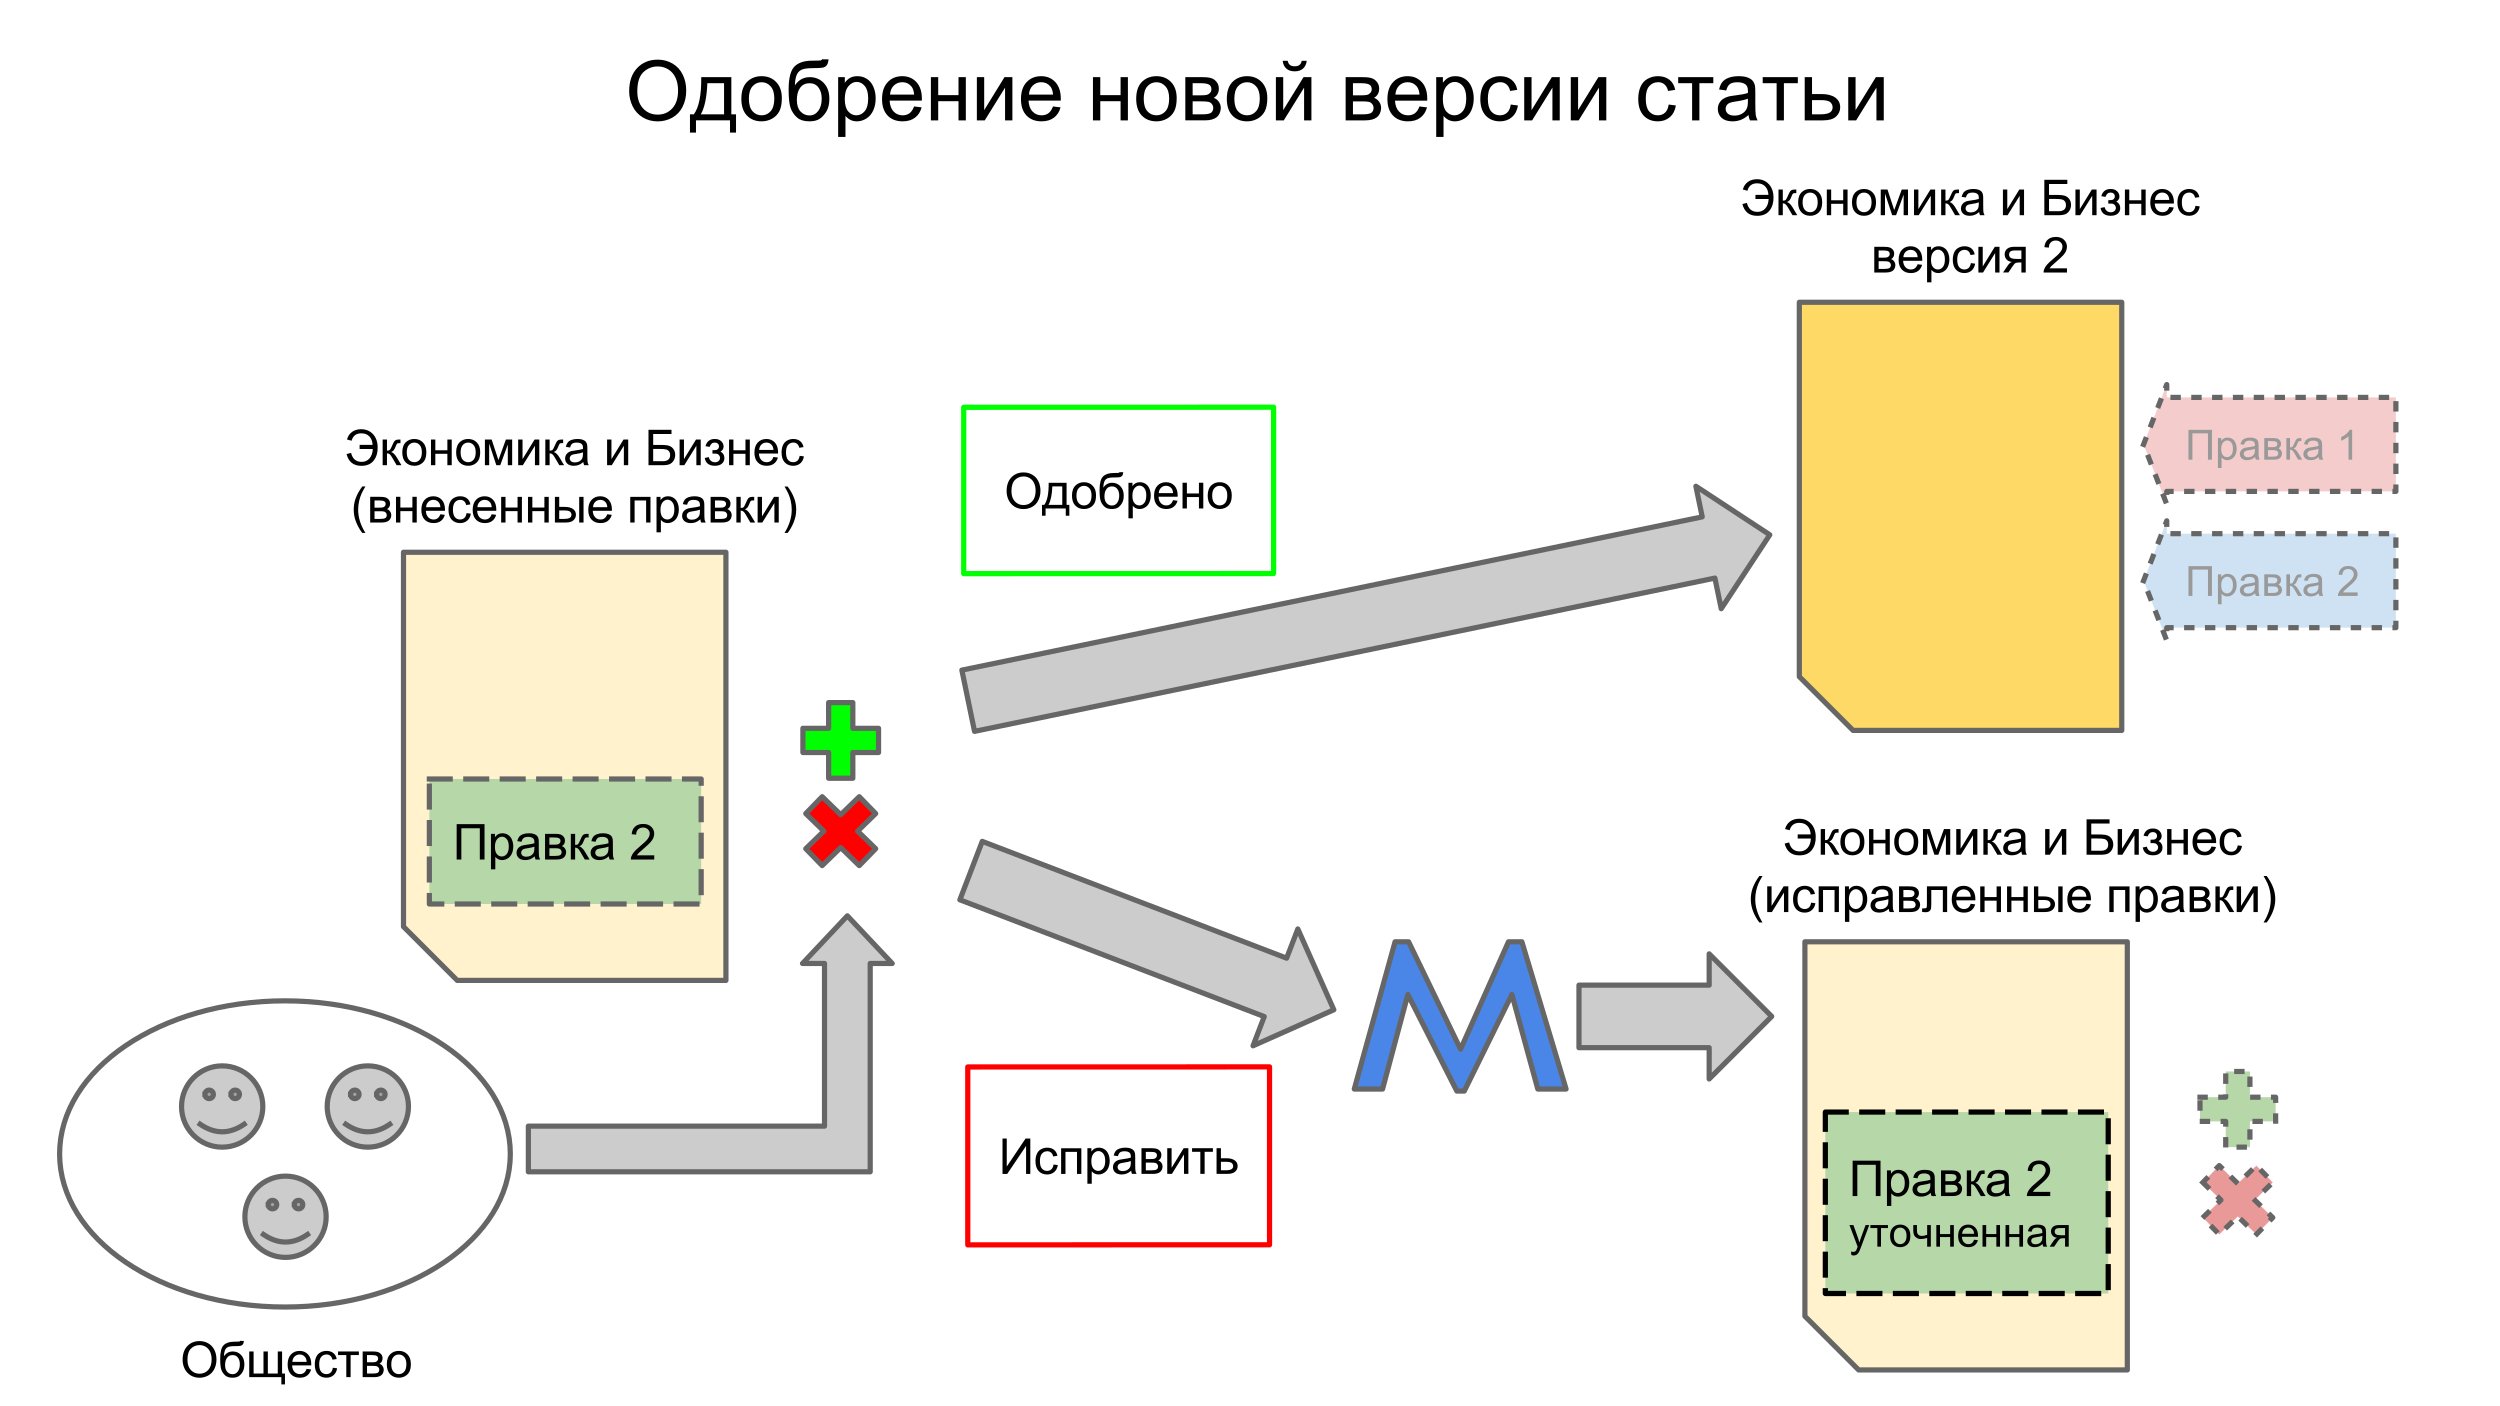 <?xml version="1.0" standalone="yes"?>

<svg version="1.1" viewBox="0.0 0.0 960.0 540.0" fill="none" stroke="none" stroke-linecap="square" stroke-miterlimit="10" xmlns="http://www.w3.org/2000/svg" xmlns:xlink="http://www.w3.org/1999/xlink"><rect x="0.0" y="0.0" width="960.0" height="540.0" fill="#333333" stroke="none"/><clipPath id="g2b8db08d9_00.0"><path d="m0 0l960.0 0l0 540.0l-960.0 0l0 -540.0z" clip-rule="nonzero"></path></clipPath><g clip-path="url(#g2b8db08d9_00.0)"><path fill="#ffffff" d="m0 0l960.0 0l0 540.0l-960.0 0z" fill-rule="nonzero"></path><path fill="#000000" fill-opacity="0.0" d="m224.74 6.499l516.063 0l0 58.268l-516.063 0z" fill-rule="nonzero"></path><path fill="#000000" d="m241.6 35.062q0 -5.703 3.062 -8.922q3.062 -3.234 7.906 -3.234q3.172 0 5.719 1.516q2.547 1.516 3.875 4.234q1.344 2.703 1.344 6.141q0 3.484 -1.406 6.234q-1.406 2.75 -3.984 4.172q-2.578 1.406 -5.562 1.406q-3.234 0 -5.781 -1.562q-2.547 -1.562 -3.859 -4.266q-1.312 -2.703 -1.312 -5.719zm3.125 0.047q0 4.141 2.219 6.531q2.234 2.375 5.594 2.375q3.422 0 5.625 -2.406q2.219 -2.406 2.219 -6.828q0 -2.797 -0.953 -4.875q-0.938 -2.094 -2.766 -3.234q-1.812 -1.156 -4.078 -1.156q-3.219 0 -5.547 2.219q-2.312 2.203 -2.312 7.375zm24.547 -5.484l11.562 0l0 14.281l1.797 0l0 7.016l-2.312 0l0 -4.703l-13.062 0l0 4.703l-2.312 0l0 -7.016l1.484 0q2.969 -4.031 2.844 -14.281zm2.344 2.328q-0.312 8.078 -2.5 11.953l8.922 0l0 -11.953l-6.422 0zm13.062 5.969q0 -4.609 2.562 -6.828q2.141 -1.844 5.219 -1.844q3.422 0 5.594 2.25q2.172 2.234 2.172 6.188q0 3.203 -0.969 5.047q-0.953 1.828 -2.797 2.844q-1.828 1.016 -4.0 1.016q-3.484 0 -5.641 -2.234q-2.141 -2.234 -2.141 -6.438zm2.891 0q0 3.188 1.391 4.781q1.391 1.578 3.5 1.578q2.094 0 3.484 -1.594q1.391 -1.594 1.391 -4.859q0 -3.078 -1.406 -4.656q-1.391 -1.594 -3.469 -1.594q-2.109 0 -3.5 1.578q-1.391 1.578 -1.391 4.766zm28.109 -15.156l2.484 0.031q-0.172 1.672 -0.75 2.328q-0.562 0.656 -1.469 0.844q-0.891 0.188 -3.516 0.188q-3.484 0 -4.75 0.672q-1.266 0.672 -1.828 2.156q-0.547 1.469 -0.609 3.797q1.062 -1.578 2.484 -2.359q1.422 -0.797 3.203 -0.797q3.266 0 5.406 2.25q2.141 2.234 2.141 6.062q0 2.906 -1.078 4.766q-1.078 1.859 -2.562 2.875q-1.469 1.016 -4.016 1.016q-2.953 0 -4.594 -1.344q-1.641 -1.359 -2.516 -3.469q-0.875 -2.109 -0.875 -7.344q0 -6.578 2.219 -8.859q2.234 -2.281 6.859 -2.281q2.875 0 3.266 -0.094q0.391 -0.094 0.5 -0.438zm-0.141 15.094q0 -2.594 -1.234 -4.25q-1.219 -1.656 -3.453 -1.656q-2.328 0 -3.594 1.75q-1.266 1.75 -1.266 4.672q0 2.891 1.391 4.422q1.406 1.531 3.453 1.531q2.094 0 3.391 -1.766q1.312 -1.781 1.312 -4.703zm6.312 14.719l0 -22.953l2.562 0l0 2.156q0.906 -1.266 2.047 -1.891q1.141 -0.641 2.766 -0.641q2.125 0 3.75 1.094q1.625 1.094 2.453 3.094q0.828 1.984 0.828 4.359q0 2.547 -0.922 4.594q-0.906 2.031 -2.656 3.125q-1.734 1.078 -3.656 1.078q-1.406 0 -2.531 -0.594q-1.109 -0.594 -1.828 -1.5l0 8.078l-2.812 0zm2.547 -14.562q0 3.203 1.297 4.734q1.297 1.531 3.141 1.531q1.875 0 3.203 -1.578q1.344 -1.594 1.344 -4.922q0 -3.172 -1.312 -4.75q-1.297 -1.578 -3.109 -1.578q-1.797 0 -3.188 1.688q-1.375 1.672 -1.375 4.875zm26.609 2.859l2.906 0.359q-0.688 2.547 -2.547 3.953q-1.859 1.406 -4.75 1.406q-3.641 0 -5.781 -2.234q-2.125 -2.25 -2.125 -6.297q0 -4.188 2.156 -6.5q2.156 -2.312 5.594 -2.312q3.328 0 5.438 2.266q2.109 2.266 2.109 6.375q0 0.25 -0.016 0.75l-12.375 0q0.156 2.734 1.547 4.188q1.391 1.453 3.469 1.453q1.547 0 2.641 -0.812q1.094 -0.812 1.734 -2.594zm-9.234 -4.547l9.266 0q-0.188 -2.094 -1.062 -3.141q-1.344 -1.625 -3.484 -1.625q-1.938 0 -3.266 1.297q-1.312 1.297 -1.453 3.469zm15.688 -6.703l2.812 0l0 6.906l7.797 0l0 -6.906l2.812 0l0 16.594l-2.812 0l0 -7.359l-7.797 0l0 7.359l-2.812 0l0 -16.594zm17.656 0l2.812 0l0 12.656l7.797 -12.656l3.031 0l0 16.594l-2.812 0l0 -12.578l-7.797 12.578l-3.031 0l0 -16.594zm29.234 11.25l2.906 0.359q-0.688 2.547 -2.547 3.953q-1.859 1.406 -4.75 1.406q-3.641 0 -5.781 -2.234q-2.125 -2.25 -2.125 -6.297q0 -4.188 2.156 -6.5q2.156 -2.312 5.594 -2.312q3.328 0 5.438 2.266q2.109 2.266 2.109 6.375q0 0.25 -0.016 0.75l-12.375 0q0.156 2.734 1.547 4.188q1.391 1.453 3.469 1.453q1.547 0 2.641 -0.812q1.094 -0.812 1.734 -2.594zm-9.234 -4.547l9.266 0q-0.188 -2.094 -1.062 -3.141q-1.344 -1.625 -3.484 -1.625q-1.938 0 -3.266 1.297q-1.312 1.297 -1.453 3.469zm24.578 -6.703l2.812 0l0 6.906l7.797 0l0 -6.906l2.812 0l0 16.594l-2.812 0l0 -7.359l-7.797 0l0 7.359l-2.812 0l0 -16.594zm16.609 8.297q0 -4.609 2.562 -6.828q2.141 -1.844 5.219 -1.844q3.422 0 5.594 2.25q2.172 2.234 2.172 6.188q0 3.203 -0.969 5.047q-0.953 1.828 -2.797 2.844q-1.828 1.016 -4.0 1.016q-3.484 0 -5.641 -2.234q-2.141 -2.234 -2.141 -6.438zm2.891 0q0 3.188 1.391 4.781q1.391 1.578 3.5 1.578q2.094 0 3.484 -1.594q1.391 -1.594 1.391 -4.859q0 -3.078 -1.406 -4.656q-1.391 -1.594 -3.469 -1.594q-2.109 0 -3.5 1.578q-1.391 1.578 -1.391 4.766zm15.969 -8.297l6.484 0q2.391 0 3.547 0.406q1.172 0.391 2.0 1.453q0.844 1.062 0.844 2.547q0 1.188 -0.5 2.078q-0.484 0.875 -1.469 1.469q1.172 0.391 1.938 1.469q0.781 1.062 0.781 2.531q-0.156 2.359 -1.688 3.5q-1.531 1.141 -4.453 1.141l-7.484 0l0 -16.594zm2.812 6.984l3.0 0q1.797 0 2.469 -0.188q0.672 -0.188 1.203 -0.75q0.531 -0.578 0.531 -1.375q0 -1.312 -0.938 -1.828q-0.922 -0.516 -3.172 -0.516l-3.094 0l0 4.656zm0 7.297l3.703 0q2.391 0 3.281 -0.547q0.891 -0.562 0.938 -1.922q0 -0.797 -0.516 -1.469q-0.516 -0.688 -1.344 -0.859q-0.828 -0.188 -2.656 -0.188l-3.406 0l0 4.984zm13.125 -5.984q0 -4.609 2.562 -6.828q2.141 -1.844 5.219 -1.844q3.422 0 5.594 2.25q2.172 2.234 2.172 6.188q0 3.203 -0.969 5.047q-0.953 1.828 -2.797 2.844q-1.828 1.016 -4.0 1.016q-3.484 0 -5.641 -2.234q-2.141 -2.234 -2.141 -6.438zm2.891 0q0 3.188 1.391 4.781q1.391 1.578 3.5 1.578q2.094 0 3.484 -1.594q1.391 -1.594 1.391 -4.859q0 -3.078 -1.406 -4.656q-1.391 -1.594 -3.469 -1.594q-2.109 0 -3.5 1.578q-1.391 1.578 -1.391 4.766zm15.953 -8.297l2.812 0l0 12.656l7.797 -12.656l3.031 0l0 16.594l-2.812 0l0 -12.578l-7.797 12.578l-3.031 0l0 -16.594zm9.922 -6.281l1.922 0q-0.234 1.953 -1.438 3.0q-1.188 1.047 -3.172 1.047q-2.0 0 -3.203 -1.031q-1.188 -1.047 -1.422 -3.016l1.922 0q0.219 1.062 0.859 1.594q0.656 0.516 1.75 0.516q1.266 0 1.906 -0.5q0.656 -0.516 0.875 -1.609zm16.859 6.281l6.484 0q2.391 0 3.547 0.406q1.172 0.391 2.0 1.453q0.844 1.062 0.844 2.547q0 1.188 -0.5 2.078q-0.484 0.875 -1.469 1.469q1.172 0.391 1.938 1.469q0.781 1.062 0.781 2.531q-0.156 2.359 -1.688 3.5q-1.531 1.141 -4.453 1.141l-7.484 0l0 -16.594zm2.812 6.984l3.0 0q1.797 0 2.469 -0.188q0.672 -0.188 1.203 -0.75q0.531 -0.578 0.531 -1.375q0 -1.312 -0.938 -1.828q-0.922 -0.516 -3.172 -0.516l-3.094 0l0 4.656zm0 7.297l3.703 0q2.391 0 3.281 -0.547q0.891 -0.562 0.938 -1.922q0 -0.797 -0.516 -1.469q-0.516 -0.688 -1.344 -0.859q-0.828 -0.188 -2.656 -0.188l-3.406 0l0 4.984zm25.531 -3.031l2.906 0.359q-0.688 2.547 -2.547 3.953q-1.859 1.406 -4.75 1.406q-3.641 0 -5.781 -2.234q-2.125 -2.25 -2.125 -6.297q0 -4.188 2.156 -6.5q2.156 -2.312 5.594 -2.312q3.328 0 5.438 2.266q2.109 2.266 2.109 6.375q0 0.25 -0.016 0.75l-12.375 0q0.156 2.734 1.547 4.188q1.391 1.453 3.469 1.453q1.547 0 2.641 -0.812q1.094 -0.812 1.734 -2.594zm-9.234 -4.547l9.266 0q-0.188 -2.094 -1.062 -3.141q-1.344 -1.625 -3.484 -1.625q-1.938 0 -3.266 1.297q-1.312 1.297 -1.453 3.469zm15.672 16.25l0 -22.953l2.562 0l0 2.156q0.906 -1.266 2.047 -1.891q1.141 -0.641 2.766 -0.641q2.125 0 3.75 1.094q1.625 1.094 2.453 3.094q0.828 1.984 0.828 4.359q0 2.547 -0.922 4.594q-0.906 2.031 -2.656 3.125q-1.734 1.078 -3.656 1.078q-1.406 0 -2.531 -0.594q-1.109 -0.594 -1.828 -1.5l0 8.078l-2.812 0zm2.547 -14.562q0 3.203 1.297 4.734q1.297 1.531 3.141 1.531q1.875 0 3.203 -1.578q1.344 -1.594 1.344 -4.922q0 -3.172 -1.312 -4.75q-1.297 -1.578 -3.109 -1.578q-1.797 0 -3.188 1.688q-1.375 1.672 -1.375 4.875zm26.078 2.125l2.766 0.359q-0.453 2.859 -2.328 4.484q-1.859 1.609 -4.578 1.609q-3.406 0 -5.484 -2.219q-2.062 -2.234 -2.062 -6.391q0 -2.688 0.891 -4.703q0.891 -2.016 2.703 -3.016q1.828 -1.016 3.969 -1.016q2.703 0 4.422 1.375q1.719 1.359 2.203 3.875l-2.734 0.422q-0.391 -1.672 -1.391 -2.516q-0.984 -0.844 -2.391 -0.844q-2.125 0 -3.453 1.531q-1.328 1.516 -1.328 4.812q0 3.344 1.281 4.859q1.281 1.516 3.344 1.516q1.656 0 2.766 -1.016q1.109 -1.016 1.406 -3.125zm5.172 -10.516l2.812 0l0 12.656l7.797 -12.656l3.031 0l0 16.594l-2.812 0l0 -12.578l-7.797 12.578l-3.031 0l0 -16.594zm17.875 0l2.812 0l0 12.656l7.797 -12.656l3.031 0l0 16.594l-2.812 0l0 -12.578l-7.797 12.578l-3.031 0l0 -16.594zm37.594 10.516l2.766 0.359q-0.453 2.859 -2.328 4.484q-1.859 1.609 -4.578 1.609q-3.406 0 -5.484 -2.219q-2.062 -2.234 -2.062 -6.391q0 -2.688 0.891 -4.703q0.891 -2.016 2.703 -3.016q1.828 -1.016 3.969 -1.016q2.703 0 4.422 1.375q1.719 1.359 2.203 3.875l-2.734 0.422q-0.391 -1.672 -1.391 -2.516q-0.984 -0.844 -2.391 -0.844q-2.125 0 -3.453 1.531q-1.328 1.516 -1.328 4.812q0 3.344 1.281 4.859q1.281 1.516 3.344 1.516q1.656 0 2.766 -1.016q1.109 -1.016 1.406 -3.125zm3.656 -10.516l13.484 0l0 2.328l-5.344 0l0 14.266l-2.797 0l0 -14.266l-5.344 0l0 -2.328zm27.0 14.547q-1.562 1.328 -3.016 1.875q-1.438 0.547 -3.094 0.547q-2.734 0 -4.203 -1.328q-1.469 -1.344 -1.469 -3.422q0 -1.219 0.547 -2.219q0.562 -1.016 1.453 -1.625q0.906 -0.609 2.031 -0.922q0.828 -0.219 2.5 -0.422q3.406 -0.406 5.016 -0.969q0.016 -0.578 0.016 -0.734q0 -1.719 -0.797 -2.422q-1.078 -0.953 -3.203 -0.953q-1.984 0 -2.938 0.703q-0.938 0.688 -1.391 2.453l-2.75 -0.375q0.375 -1.766 1.234 -2.844q0.859 -1.094 2.484 -1.672q1.625 -0.594 3.766 -0.594q2.125 0 3.453 0.5q1.328 0.5 1.953 1.266q0.625 0.75 0.875 1.906q0.141 0.719 0.141 2.594l0 3.75q0 3.922 0.172 4.969q0.188 1.031 0.719 1.984l-2.938 0q-0.438 -0.875 -0.562 -2.047zm-0.234 -6.281q-1.531 0.625 -4.594 1.062q-1.734 0.25 -2.453 0.562q-0.719 0.312 -1.109 0.922q-0.391 0.594 -0.391 1.328q0 1.125 0.844 1.875q0.859 0.75 2.5 0.75q1.625 0 2.891 -0.703q1.266 -0.719 1.859 -1.953q0.453 -0.953 0.453 -2.812l0 -1.031zm5.688 -8.266l13.484 0l0 2.328l-5.344 0l0 14.266l-2.797 0l0 -14.266l-5.344 0l0 -2.328zm16.125 0l2.812 0l0 6.484l3.562 0q3.484 0 5.359 1.359q1.891 1.344 1.891 3.719q0 2.078 -1.578 3.562q-1.562 1.469 -5.016 1.469l-7.031 0l0 -16.594zm2.812 14.281l2.953 0q2.672 0 3.812 -0.656q1.141 -0.656 1.141 -2.047q0 -1.078 -0.844 -1.922q-0.844 -0.844 -3.734 -0.844l-3.328 0l0 5.469zm13.906 -14.281l2.812 0l0 12.656l7.797 -12.656l3.031 0l0 16.594l-2.812 0l0 -12.578l-7.797 12.578l-3.031 0l0 -16.594z" fill-rule="nonzero"></path><path fill="#fff2cc" d="m278.753 376.479l-103.175 0l-20.636 -20.636l0 -143.774l123.811 0z" fill-rule="nonzero"></path><path stroke="#666666" stroke-width="2.0" stroke-linejoin="round" stroke-linecap="butt" d="m278.753 376.479l-103.175 0l-20.636 -20.636l0 -143.774l123.811 0z" fill-rule="nonzero"></path><path fill="#000000" fill-opacity="0.0" d="m115.404 151.722l210.173 0l0 57.291l-210.173 0z" fill-rule="nonzero"></path><path fill="#000000" d="m138.091 170.814l0 1.609l5.062 0q-0.109 2.297 -1.281 3.625q-1.156 1.312 -2.984 1.312q-3.25 0 -4.078 -3.453l-1.734 0.453q1.172 4.516 5.672 4.516q3.219 0 4.797 -2.078q1.578 -2.078 1.469 -5.109q0 -1.844 -0.703 -3.375q-0.703 -1.531 -2.156 -2.516q-1.438 -0.984 -3.438 -0.984q-2.109 0 -3.547 1.047q-1.422 1.047 -1.922 2.906l1.766 0.469q0.766 -2.844 3.719 -2.844q1.984 0 3.109 1.203q1.125 1.188 1.234 3.219l-4.984 0zm8.847 -2.031l1.656 0l0 4.266q0.812 0 1.125 -0.297q0.312 -0.312 0.938 -1.797q0.5 -1.156 0.797 -1.531q0.312 -0.375 0.703 -0.5q0.406 -0.141 1.281 -0.141l0.344 0l0 1.391l-0.469 -0.016q-0.656 0 -0.844 0.203q-0.188 0.203 -0.594 1.219q-0.375 0.953 -0.703 1.328q-0.312 0.375 -0.969 0.672q1.078 0.297 2.125 2.016l1.828 3.047l-1.844 0l-1.781 -3.047q-0.547 -0.922 -0.953 -1.219q-0.406 -0.297 -0.984 -0.297l0 4.562l-1.656 0l0 -9.859zm7.537 4.938q0 -2.734 1.531 -4.062q1.266 -1.094 3.094 -1.094q2.031 0 3.312 1.344q1.297 1.328 1.297 3.672q0 1.906 -0.578 3.0q-0.562 1.078 -1.656 1.688q-1.078 0.594 -2.375 0.594q-2.062 0 -3.344 -1.328q-1.281 -1.328 -1.281 -3.812zm1.719 0q0 1.891 0.828 2.828q0.828 0.938 2.078 0.938q1.25 0 2.062 -0.938q0.828 -0.953 0.828 -2.891q0 -1.828 -0.828 -2.766q-0.828 -0.938 -2.062 -0.938q-1.25 0 -2.078 0.938q-0.828 0.938 -0.828 2.828zm9.298 -4.938l1.672 0l0 4.109l4.625 0l0 -4.109l1.672 0l0 9.859l-1.672 0l0 -4.375l-4.625 0l0 4.375l-1.672 0l0 -9.859zm9.662 4.938q0 -2.734 1.531 -4.062q1.266 -1.094 3.094 -1.094q2.031 0 3.312 1.344q1.297 1.328 1.297 3.672q0 1.906 -0.578 3.0q-0.562 1.078 -1.656 1.688q-1.078 0.594 -2.375 0.594q-2.062 0 -3.344 -1.328q-1.281 -1.328 -1.281 -3.812zm1.719 0q0 1.891 0.828 2.828q0.828 0.938 2.078 0.938q1.25 0 2.062 -0.938q0.828 -0.953 0.828 -2.891q0 -1.828 -0.828 -2.766q-0.828 -0.938 -2.062 -0.938q-1.25 0 -2.078 0.938q-0.828 0.938 -0.828 2.828zm9.329 -4.938l2.594 0l2.594 7.891l2.875 -7.891l2.406 0l0 9.859l-1.672 0l0 -7.938l-2.906 7.938l-1.5 0l-2.75 -8.312l0 8.312l-1.641 0l0 -9.859zm12.779 0l1.672 0l0 7.516l4.625 -7.516l1.812 0l0 9.859l-1.672 0l0 -7.469l-4.641 7.469l-1.797 0l0 -9.859zm10.421 0l1.656 0l0 4.266q0.812 0 1.125 -0.297q0.312 -0.312 0.938 -1.797q0.5 -1.156 0.797 -1.531q0.312 -0.375 0.703 -0.5q0.406 -0.141 1.281 -0.141l0.344 0l0 1.391l-0.469 -0.016q-0.656 0 -0.844 0.203q-0.188 0.203 -0.594 1.219q-0.375 0.953 -0.703 1.328q-0.312 0.375 -0.969 0.672q1.078 0.297 2.125 2.016l1.828 3.047l-1.844 0l-1.781 -3.047q-0.547 -0.922 -0.953 -1.219q-0.406 -0.297 -0.984 -0.297l0 4.562l-1.656 0l0 -9.859zm14.6 8.641q-0.938 0.797 -1.797 1.125q-0.859 0.312 -1.844 0.312q-1.609 0 -2.484 -0.781q-0.875 -0.797 -0.875 -2.031q0 -0.734 0.328 -1.328q0.328 -0.594 0.859 -0.953q0.531 -0.359 1.203 -0.547q0.5 -0.141 1.484 -0.25q2.031 -0.25 2.984 -0.578q0 -0.344 0 -0.438q0 -1.016 -0.469 -1.438q-0.641 -0.562 -1.906 -0.562q-1.172 0 -1.734 0.406q-0.562 0.406 -0.828 1.469l-1.641 -0.234q0.234 -1.047 0.734 -1.688q0.516 -0.641 1.469 -0.984q0.969 -0.359 2.25 -0.359q1.266 0 2.047 0.297q0.781 0.297 1.156 0.75q0.375 0.453 0.516 1.141q0.094 0.422 0.094 1.531l0 2.234q0 2.328 0.094 2.953q0.109 0.609 0.438 1.172l-1.75 0q-0.266 -0.516 -0.328 -1.219zm-0.141 -3.719q-0.906 0.359 -2.734 0.625q-1.031 0.141 -1.453 0.328q-0.422 0.188 -0.656 0.547q-0.234 0.359 -0.234 0.797q0 0.672 0.5 1.125q0.516 0.438 1.484 0.438q0.969 0 1.719 -0.422q0.75 -0.438 1.109 -1.156q0.266 -0.578 0.266 -1.672l0 -0.609zm9.262 -4.922l1.672 0l0 7.516l4.625 -7.516l1.812 0l0 9.859l-1.672 0l0 -7.469l-4.641 7.469l-1.797 0l0 -9.859zm15.901 -3.734l8.828 0l0 1.594l-7.031 0l0 4.203l3.25 0q1.797 0 2.859 0.344q1.062 0.344 1.703 1.297q0.641 0.938 0.641 2.203q0 1.031 -0.469 1.938q-0.453 0.891 -1.359 1.453q-0.906 0.562 -3.094 0.562l-5.328 0l0 -13.594zm1.797 12.062l3.609 0q1.453 0 2.172 -0.594q0.734 -0.594 0.734 -1.781q0 -0.844 -0.422 -1.406q-0.406 -0.562 -1.156 -0.75q-0.734 -0.188 -2.531 -0.188l-2.406 0l0 4.719zm10.149 -8.328l1.672 0l0 7.516l4.625 -7.516l1.812 0l0 9.859l-1.672 0l0 -7.469l-4.641 7.469l-1.797 0l0 -9.859zm12.609 5.406l0 -1.312q1.047 0 1.438 -0.078q0.391 -0.078 0.734 -0.438q0.344 -0.375 0.344 -0.938q0 -0.672 -0.453 -1.078q-0.453 -0.406 -1.172 -0.406q-1.406 0 -1.969 1.656l-1.594 -0.25q0.75 -2.781 3.578 -2.781q1.578 0 2.469 0.875q0.906 0.859 0.906 2.047q0 1.203 -1.172 1.922q0.75 0.406 1.109 1.031q0.375 0.609 0.375 1.453q0 1.328 -0.969 2.156q-0.953 0.812 -2.688 0.812q-3.375 0 -3.906 -3.0l1.562 -0.328q0.219 0.953 0.859 1.469q0.656 0.516 1.5 0.516q0.844 0 1.406 -0.469q0.562 -0.484 0.562 -1.234q0 -0.562 -0.359 -0.984q-0.344 -0.438 -0.75 -0.547q-0.391 -0.109 -1.438 -0.109q-0.078 0 -0.375 0.016zm6.382 -5.406l1.672 0l0 4.109l4.625 0l0 -4.109l1.672 0l0 9.859l-1.672 0l0 -4.375l-4.625 0l0 4.375l-1.672 0l0 -9.859zm17.037 6.688l1.719 0.219q-0.406 1.5 -1.516 2.344q-1.094 0.828 -2.812 0.828q-2.156 0 -3.422 -1.328q-1.266 -1.328 -1.266 -3.734q0 -2.484 1.266 -3.859q1.281 -1.375 3.328 -1.375q1.984 0 3.234 1.344q1.25 1.344 1.25 3.797q0 0.141 -0.016 0.438l-7.344 0q0.094 1.625 0.922 2.484q0.828 0.859 2.062 0.859q0.906 0 1.547 -0.469q0.656 -0.484 1.047 -1.547zm-5.484 -2.703l5.5 0q-0.109 -1.234 -0.625 -1.859q-0.797 -0.969 -2.078 -0.969q-1.141 0 -1.938 0.781q-0.781 0.766 -0.859 2.047zm15.548 2.266l1.641 0.219q-0.266 1.688 -1.375 2.656q-1.109 0.953 -2.734 0.953q-2.016 0 -3.25 -1.312q-1.219 -1.328 -1.219 -3.797q0 -1.594 0.516 -2.781q0.531 -1.203 1.609 -1.797q1.094 -0.609 2.359 -0.609q1.609 0 2.625 0.812q1.016 0.812 1.312 2.312l-1.625 0.25q-0.234 -1.0 -0.828 -1.5q-0.594 -0.5 -1.422 -0.5q-1.266 0 -2.062 0.906q-0.781 0.906 -0.781 2.859q0 1.984 0.766 2.891q0.766 0.891 1.984 0.891q0.984 0 1.641 -0.594q0.656 -0.609 0.844 -1.859z" fill-rule="nonzero"></path><path fill="#000000" d="m139.108 204.642q-1.375 -1.75 -2.328 -4.078q-0.953 -2.344 -0.953 -4.844q0 -2.219 0.703 -4.234q0.844 -2.344 2.578 -4.672l1.203 0q-1.125 1.922 -1.484 2.75q-0.562 1.281 -0.891 2.672q-0.406 1.734 -0.406 3.484q0 4.469 2.781 8.922l-1.203 0zm3.041 -13.859l3.844 0q1.422 0 2.109 0.25q0.688 0.234 1.188 0.859q0.5 0.625 0.5 1.516q0 0.703 -0.297 1.234q-0.281 0.516 -0.875 0.875q0.703 0.219 1.156 0.859q0.469 0.641 0.469 1.516q-0.094 1.391 -1.016 2.078q-0.906 0.672 -2.641 0.672l-4.438 0l0 -9.859zm1.672 4.156l1.781 0q1.062 0 1.453 -0.109q0.406 -0.109 0.719 -0.453q0.312 -0.344 0.312 -0.812q0 -0.781 -0.547 -1.078q-0.547 -0.312 -1.891 -0.312l-1.828 0l0 2.766zm0 4.328l2.188 0q1.422 0 1.953 -0.328q0.531 -0.328 0.562 -1.141q0 -0.469 -0.312 -0.875q-0.312 -0.406 -0.797 -0.5q-0.484 -0.109 -1.578 -0.109l-2.016 0l0 2.953zm8.239 -8.484l1.672 0l0 4.109l4.625 0l0 -4.109l1.672 0l0 9.859l-1.672 0l0 -4.375l-4.625 0l0 4.375l-1.672 0l0 -9.859zm17.037 6.688l1.719 0.219q-0.406 1.5 -1.516 2.344q-1.094 0.828 -2.812 0.828q-2.156 0 -3.422 -1.328q-1.266 -1.328 -1.266 -3.734q0 -2.484 1.266 -3.859q1.281 -1.375 3.328 -1.375q1.984 0 3.234 1.344q1.25 1.344 1.25 3.797q0 0.141 -0.016 0.438l-7.344 0q0.094 1.625 0.922 2.484q0.828 0.859 2.062 0.859q0.906 0 1.547 -0.469q0.656 -0.484 1.047 -1.547zm-5.484 -2.703l5.5 0q-0.109 -1.234 -0.625 -1.859q-0.797 -0.969 -2.078 -0.969q-1.141 0 -1.938 0.781q-0.781 0.766 -0.859 2.047zm15.548 2.266l1.641 0.219q-0.266 1.688 -1.375 2.656q-1.109 0.953 -2.734 0.953q-2.016 0 -3.25 -1.312q-1.219 -1.328 -1.219 -3.797q0 -1.594 0.516 -2.781q0.531 -1.203 1.609 -1.797q1.094 -0.609 2.359 -0.609q1.609 0 2.625 0.812q1.016 0.812 1.312 2.312l-1.625 0.25q-0.234 -1.0 -0.828 -1.5q-0.594 -0.5 -1.422 -0.5q-1.266 0 -2.062 0.906q-0.781 0.906 -0.781 2.859q0 1.984 0.766 2.891q0.766 0.891 1.984 0.891q0.984 0 1.641 -0.594q0.656 -0.609 0.844 -1.859zm9.641 0.438l1.719 0.219q-0.406 1.5 -1.516 2.344q-1.094 0.828 -2.812 0.828q-2.156 0 -3.422 -1.328q-1.266 -1.328 -1.266 -3.734q0 -2.484 1.266 -3.859q1.281 -1.375 3.328 -1.375q1.984 0 3.234 1.344q1.25 1.344 1.25 3.797q0 0.141 -0.016 0.438l-7.344 0q0.094 1.625 0.922 2.484q0.828 0.859 2.062 0.859q0.906 0 1.547 -0.469q0.656 -0.484 1.047 -1.547zm-5.484 -2.703l5.5 0q-0.109 -1.234 -0.625 -1.859q-0.797 -0.969 -2.078 -0.969q-1.141 0 -1.938 0.781q-0.781 0.766 -0.859 2.047zm9.126 -3.984l1.672 0l0 4.109l4.625 0l0 -4.109l1.672 0l0 9.859l-1.672 0l0 -4.375l-4.625 0l0 4.375l-1.672 0l0 -9.859zm10.303 0l1.672 0l0 4.109l4.625 0l0 -4.109l1.672 0l0 9.859l-1.672 0l0 -4.375l-4.625 0l0 4.375l-1.672 0l0 -9.859zm19.662 0l1.672 0l0 9.859l-1.672 0l0 -9.859zm-9.328 0l1.656 0l0 3.859l2.125 0q2.062 0 3.172 0.812q1.125 0.797 1.125 2.203q0 1.234 -0.938 2.109q-0.922 0.875 -2.969 0.875l-4.172 0l0 -9.859zm1.656 8.484l1.766 0q1.578 0 2.25 -0.391q0.688 -0.391 0.688 -1.219q0 -0.641 -0.5 -1.141q-0.5 -0.5 -2.219 -0.5l-1.984 0l0 3.25zm18.456 -1.797l1.719 0.219q-0.406 1.5 -1.516 2.344q-1.094 0.828 -2.812 0.828q-2.156 0 -3.422 -1.328q-1.266 -1.328 -1.266 -3.734q0 -2.484 1.266 -3.859q1.281 -1.375 3.328 -1.375q1.984 0 3.234 1.344q1.25 1.344 1.25 3.797q0 0.141 -0.016 0.438l-7.344 0q0.094 1.625 0.922 2.484q0.828 0.859 2.062 0.859q0.906 0 1.547 -0.469q0.656 -0.484 1.047 -1.547zm-5.484 -2.703l5.5 0q-0.109 -1.234 -0.625 -1.859q-0.797 -0.969 -2.078 -0.969q-1.141 0 -1.938 0.781q-0.781 0.766 -0.859 2.047zm14.309 -3.984l7.766 0l0 9.859l-1.672 0l0 -8.469l-4.422 0l0 8.469l-1.672 0l0 -9.859zm10.087 13.641l0 -13.641l1.531 0l0 1.281q0.531 -0.75 1.203 -1.125q0.688 -0.375 1.641 -0.375q1.266 0 2.234 0.656q0.969 0.641 1.453 1.828q0.5 1.188 0.5 2.594q0 1.516 -0.547 2.734q-0.547 1.203 -1.578 1.844q-1.031 0.641 -2.172 0.641q-0.844 0 -1.516 -0.344q-0.656 -0.359 -1.078 -0.891l0 4.797l-1.672 0zm1.516 -8.656q0 1.906 0.766 2.812q0.781 0.906 1.875 0.906q1.109 0 1.891 -0.938q0.797 -0.938 0.797 -2.922q0 -1.875 -0.781 -2.812q-0.766 -0.938 -1.844 -0.938q-1.062 0 -1.891 1.0q-0.812 1.0 -0.812 2.891zm15.298 3.656q-0.938 0.797 -1.797 1.125q-0.859 0.312 -1.844 0.312q-1.609 0 -2.484 -0.781q-0.875 -0.797 -0.875 -2.031q0 -0.734 0.328 -1.328q0.328 -0.594 0.859 -0.953q0.531 -0.359 1.203 -0.547q0.5 -0.141 1.484 -0.25q2.031 -0.25 2.984 -0.578q0 -0.344 0 -0.438q0 -1.016 -0.469 -1.438q-0.641 -0.562 -1.906 -0.562q-1.172 0 -1.734 0.406q-0.562 0.406 -0.828 1.469l-1.641 -0.234q0.234 -1.047 0.734 -1.688q0.516 -0.641 1.469 -0.984q0.969 -0.359 2.25 -0.359q1.266 0 2.047 0.297q0.781 0.297 1.156 0.75q0.375 0.453 0.516 1.141q0.094 0.422 0.094 1.531l0 2.234q0 2.328 0.094 2.953q0.109 0.609 0.438 1.172l-1.75 0q-0.266 -0.516 -0.328 -1.219zm-0.141 -3.719q-0.906 0.359 -2.734 0.625q-1.031 0.141 -1.453 0.328q-0.422 0.188 -0.656 0.547q-0.234 0.359 -0.234 0.797q0 0.672 0.5 1.125q0.516 0.438 1.484 0.438q0.969 0 1.719 -0.422q0.75 -0.438 1.109 -1.156q0.266 -0.578 0.266 -1.672l0 -0.609zm4.094 -4.922l3.844 0q1.422 0 2.109 0.25q0.688 0.234 1.188 0.859q0.5 0.625 0.5 1.516q0 0.703 -0.297 1.234q-0.281 0.516 -0.875 0.875q0.703 0.219 1.156 0.859q0.469 0.641 0.469 1.516q-0.094 1.391 -1.016 2.078q-0.906 0.672 -2.641 0.672l-4.438 0l0 -9.859zm1.672 4.156l1.781 0q1.062 0 1.453 -0.109q0.406 -0.109 0.719 -0.453q0.312 -0.344 0.312 -0.812q0 -0.781 -0.547 -1.078q-0.547 -0.312 -1.891 -0.312l-1.828 0l0 2.766zm0 4.328l2.188 0q1.422 0 1.953 -0.328q0.531 -0.328 0.562 -1.141q0 -0.469 -0.312 -0.875q-0.312 -0.406 -0.797 -0.5q-0.484 -0.109 -1.578 -0.109l-2.016 0l0 2.953zm8.224 -8.484l1.656 0l0 4.266q0.812 0 1.125 -0.297q0.312 -0.312 0.938 -1.797q0.5 -1.156 0.797 -1.531q0.312 -0.375 0.703 -0.5q0.406 -0.141 1.281 -0.141l0.344 0l0 1.391l-0.469 -0.016q-0.656 0 -0.844 0.203q-0.188 0.203 -0.594 1.219q-0.375 0.953 -0.703 1.328q-0.312 0.375 -0.969 0.672q1.078 0.297 2.125 2.016l1.828 3.047l-1.844 0l-1.781 -3.047q-0.547 -0.922 -0.953 -1.219q-0.406 -0.297 -0.984 -0.297l0 4.562l-1.656 0l0 -9.859zm8.162 0l1.672 0l0 7.516l4.625 -7.516l1.812 0l0 9.859l-1.672 0l0 -7.469l-4.641 7.469l-1.797 0l0 -9.859zm11.515 13.859l-1.188 0q2.766 -4.453 2.766 -8.922q0 -1.734 -0.391 -3.453q-0.328 -1.391 -0.891 -2.672q-0.359 -0.844 -1.484 -2.781l1.188 0q1.75 2.328 2.578 4.672q0.719 2.016 0.719 4.234q0 2.5 -0.969 4.844q-0.953 2.328 -2.328 4.078z" fill-rule="nonzero"></path><path fill="#b6d7a8" d="m164.872 299.134l104.378 0l0 48.0l-104.378 0z" fill-rule="nonzero"></path><path stroke="#666666" stroke-width="2.0" stroke-linejoin="round" stroke-linecap="butt" stroke-dasharray="8.0,6.0" d="m164.872 299.134l104.378 0l0 48.0l-104.378 0z" fill-rule="nonzero"></path><path fill="#000000" d="m175.356 316.46l10.703 0l0 13.594l-1.812 0l0 -12.0l-7.094 0l0 12.0l-1.797 0l0 -13.594zm13.175 17.375l0 -13.641l1.531 0l0 1.281q0.531 -0.75 1.203 -1.125q0.688 -0.375 1.641 -0.375q1.266 0 2.234 0.656q0.969 0.641 1.453 1.828q0.5 1.188 0.5 2.594q0 1.516 -0.547 2.734q-0.547 1.203 -1.578 1.844q-1.031 0.641 -2.172 0.641q-0.844 0 -1.516 -0.344q-0.656 -0.359 -1.078 -0.891l0 4.797l-1.672 0zm1.516 -8.656q0 1.906 0.766 2.812q0.781 0.906 1.875 0.906q1.109 0 1.891 -0.938q0.797 -0.938 0.797 -2.922q0 -1.875 -0.781 -2.812q-0.766 -0.938 -1.844 -0.938q-1.062 0 -1.891 1.0q-0.812 1.0 -0.812 2.891zm15.298 3.656q-0.938 0.797 -1.797 1.125q-0.859 0.312 -1.844 0.312q-1.609 0 -2.484 -0.781q-0.875 -0.797 -0.875 -2.031q0 -0.734 0.328 -1.328q0.328 -0.594 0.859 -0.953q0.531 -0.359 1.203 -0.547q0.5 -0.141 1.484 -0.25q2.031 -0.25 2.984 -0.578q0 -0.344 0 -0.438q0 -1.016 -0.469 -1.438q-0.641 -0.562 -1.906 -0.562q-1.172 0 -1.734 0.406q-0.562 0.406 -0.828 1.469l-1.641 -0.234q0.234 -1.047 0.734 -1.688q0.516 -0.641 1.469 -0.984q0.969 -0.359 2.25 -0.359q1.266 0 2.047 0.297q0.781 0.297 1.156 0.75q0.375 0.453 0.516 1.141q0.094 0.422 0.094 1.531l0 2.234q0 2.328 0.094 2.953q0.109 0.609 0.438 1.172l-1.75 0q-0.266 -0.516 -0.328 -1.219zm-0.141 -3.719q-0.906 0.359 -2.734 0.625q-1.031 0.141 -1.453 0.328q-0.422 0.188 -0.656 0.547q-0.234 0.359 -0.234 0.797q0 0.672 0.5 1.125q0.516 0.438 1.484 0.438q0.969 0 1.719 -0.422q0.75 -0.438 1.109 -1.156q0.266 -0.578 0.266 -1.672l0 -0.609zm4.094 -4.922l3.844 0q1.422 0 2.109 0.25q0.688 0.234 1.188 0.859q0.5 0.625 0.5 1.516q0 0.703 -0.297 1.234q-0.281 0.516 -0.875 0.875q0.703 0.219 1.156 0.859q0.469 0.641 0.469 1.516q-0.094 1.391 -1.016 2.078q-0.906 0.672 -2.641 0.672l-4.438 0l0 -9.859zm1.672 4.156l1.781 0q1.062 0 1.453 -0.109q0.406 -0.109 0.719 -0.453q0.312 -0.344 0.312 -0.812q0 -0.781 -0.547 -1.078q-0.547 -0.312 -1.891 -0.312l-1.828 0l0 2.766zm0 4.328l2.188 0q1.422 0 1.953 -0.328q0.531 -0.328 0.562 -1.141q0 -0.469 -0.312 -0.875q-0.312 -0.406 -0.797 -0.5q-0.484 -0.109 -1.578 -0.109l-2.016 0l0 2.953zm8.224 -8.484l1.656 0l0 4.266q0.812 0 1.125 -0.297q0.312 -0.312 0.938 -1.797q0.5 -1.156 0.797 -1.531q0.312 -0.375 0.703 -0.5q0.406 -0.141 1.281 -0.141l0.344 0l0 1.391l-0.469 -0.016q-0.656 0 -0.844 0.203q-0.188 0.203 -0.594 1.219q-0.375 0.953 -0.703 1.328q-0.312 0.375 -0.969 0.672q1.078 0.297 2.125 2.016l1.828 3.047l-1.844 0l-1.781 -3.047q-0.547 -0.922 -0.953 -1.219q-0.406 -0.297 -0.984 -0.297l0 4.562l-1.656 0l0 -9.859zm14.6 8.641q-0.938 0.797 -1.797 1.125q-0.859 0.312 -1.844 0.312q-1.609 0 -2.484 -0.781q-0.875 -0.797 -0.875 -2.031q0 -0.734 0.328 -1.328q0.328 -0.594 0.859 -0.953q0.531 -0.359 1.203 -0.547q0.5 -0.141 1.484 -0.25q2.031 -0.25 2.984 -0.578q0 -0.344 0 -0.438q0 -1.016 -0.469 -1.438q-0.641 -0.562 -1.906 -0.562q-1.172 0 -1.734 0.406q-0.562 0.406 -0.828 1.469l-1.641 -0.234q0.234 -1.047 0.734 -1.688q0.516 -0.641 1.469 -0.984q0.969 -0.359 2.25 -0.359q1.266 0 2.047 0.297q0.781 0.297 1.156 0.75q0.375 0.453 0.516 1.141q0.094 0.422 0.094 1.531l0 2.234q0 2.328 0.094 2.953q0.109 0.609 0.438 1.172l-1.75 0q-0.266 -0.516 -0.328 -1.219zm-0.141 -3.719q-0.906 0.359 -2.734 0.625q-1.031 0.141 -1.453 0.328q-0.422 0.188 -0.656 0.547q-0.234 0.359 -0.234 0.797q0 0.672 0.5 1.125q0.516 0.438 1.484 0.438q0.969 0 1.719 -0.422q0.75 -0.438 1.109 -1.156q0.266 -0.578 0.266 -1.672l0 -0.609zm17.575 3.328l0 1.609l-8.984 0q-0.016 -0.609 0.188 -1.156q0.344 -0.922 1.094 -1.812q0.766 -0.891 2.188 -2.062q2.219 -1.812 3.0 -2.875q0.781 -1.062 0.781 -2.016q0 -0.984 -0.719 -1.672q-0.703 -0.688 -1.844 -0.688q-1.203 0 -1.938 0.734q-0.719 0.719 -0.719 2.0l-1.719 -0.172q0.172 -1.922 1.328 -2.922q1.156 -1.016 3.094 -1.016q1.953 0 3.094 1.094q1.141 1.078 1.141 2.688q0 0.812 -0.344 1.609q-0.328 0.781 -1.109 1.656q-0.766 0.859 -2.562 2.391q-1.5 1.266 -1.938 1.719q-0.422 0.438 -0.703 0.891l6.672 0z" fill-rule="nonzero"></path><path fill="#00ff00" d="m308.313 279.67l9.876 0l0 -9.876l9.297 0l0 9.876l9.876 0l0 9.297l-9.876 0l0 9.876l-9.297 0l0 -9.876l-9.876 0z" fill-rule="nonzero"></path><path stroke="#666666" stroke-width="2.0" stroke-linejoin="round" stroke-linecap="butt" d="m308.313 279.67l9.876 0l0 -9.876l9.297 0l0 9.876l9.876 0l0 9.297l-9.876 0l0 9.876l-9.297 0l0 -9.876l-9.876 0z" fill-rule="nonzero"></path><path fill="#ff0000" d="m309.417 312.414l6.3 -6.48l7.12 6.922l7.12 -6.922l6.3 6.48l-6.937 6.744l6.937 6.744l-6.3 6.48l-7.12 -6.922l-7.12 6.922l-6.3 -6.48l6.937 -6.744z" fill-rule="nonzero"></path><path stroke="#666666" stroke-width="2.0" stroke-linejoin="round" stroke-linecap="butt" d="m309.417 312.414l6.3 -6.48l7.12 6.922l7.12 -6.922l6.3 6.48l-6.937 6.744l6.937 6.744l-6.3 6.48l-7.12 -6.922l-7.12 6.922l-6.3 -6.48l6.937 -6.744z" fill-rule="nonzero"></path><path fill="#ffd966" d="m814.753 280.479l-103.175 0l-20.636 -20.636l0 -143.774l123.811 0z" fill-rule="nonzero"></path><path stroke="#666666" stroke-width="2.0" stroke-linejoin="round" stroke-linecap="butt" d="m814.753 280.479l-103.175 0l-20.636 -20.636l0 -143.774l123.811 0z" fill-rule="nonzero"></path><path fill="#000000" fill-opacity="0.0" d="m651.405 55.722l210.173 0l0 39.528l-210.173 0z" fill-rule="nonzero"></path><path fill="#000000" d="m674.092 74.814l0 1.609l5.062 0q-0.109 2.297 -1.281 3.625q-1.156 1.312 -2.984 1.312q-3.25 0 -4.078 -3.453l-1.734 0.453q1.172 4.516 5.672 4.516q3.219 0 4.797 -2.078q1.578 -2.078 1.469 -5.109q0 -1.844 -0.703 -3.375q-0.703 -1.531 -2.156 -2.516q-1.438 -0.984 -3.438 -0.984q-2.109 0 -3.547 1.047q-1.422 1.047 -1.922 2.906l1.766 0.469q0.766 -2.844 3.719 -2.844q1.984 0 3.109 1.203q1.125 1.188 1.234 3.219l-4.984 0zm8.847 -2.031l1.656 0l0 4.266q0.812 0 1.125 -0.297q0.312 -0.312 0.938 -1.797q0.5 -1.156 0.797 -1.531q0.312 -0.375 0.703 -0.5q0.406 -0.141 1.281 -0.141l0.344 0l0 1.391l-0.469 -0.016q-0.656 0 -0.844 0.203q-0.188 0.203 -0.594 1.219q-0.375 0.953 -0.703 1.328q-0.312 0.375 -0.969 0.672q1.078 0.297 2.125 2.016l1.828 3.047l-1.844 0l-1.781 -3.047q-0.547 -0.922 -0.953 -1.219q-0.406 -0.297 -0.984 -0.297l0 4.562l-1.656 0l0 -9.859zm7.537 4.938q0 -2.734 1.531 -4.062q1.266 -1.094 3.094 -1.094q2.031 0 3.312 1.344q1.297 1.328 1.297 3.672q0 1.906 -0.578 3.0q-0.562 1.078 -1.656 1.688q-1.078 0.594 -2.375 0.594q-2.062 0 -3.344 -1.328q-1.281 -1.328 -1.281 -3.812zm1.719 0q0 1.891 0.828 2.828q0.828 0.938 2.078 0.938q1.25 0 2.062 -0.938q0.828 -0.953 0.828 -2.891q0 -1.828 -0.828 -2.766q-0.828 -0.938 -2.062 -0.938q-1.25 0 -2.078 0.938q-0.828 0.938 -0.828 2.828zm9.298 -4.938l1.672 0l0 4.109l4.625 0l0 -4.109l1.672 0l0 9.859l-1.672 0l0 -4.375l-4.625 0l0 4.375l-1.672 0l0 -9.859zm9.662 4.938q0 -2.734 1.531 -4.062q1.266 -1.094 3.094 -1.094q2.031 0 3.312 1.344q1.297 1.328 1.297 3.672q0 1.906 -0.578 3.0q-0.562 1.078 -1.656 1.688q-1.078 0.594 -2.375 0.594q-2.062 0 -3.344 -1.328q-1.281 -1.328 -1.281 -3.812zm1.719 0q0 1.891 0.828 2.828q0.828 0.938 2.078 0.938q1.25 0 2.062 -0.938q0.828 -0.953 0.828 -2.891q0 -1.828 -0.828 -2.766q-0.828 -0.938 -2.062 -0.938q-1.25 0 -2.078 0.938q-0.828 0.938 -0.828 2.828zm9.329 -4.938l2.594 0l2.594 7.891l2.875 -7.891l2.406 0l0 9.859l-1.672 0l0 -7.938l-2.906 7.938l-1.5 0l-2.75 -8.312l0 8.312l-1.641 0l0 -9.859zm12.779 0l1.672 0l0 7.516l4.625 -7.516l1.812 0l0 9.859l-1.672 0l0 -7.469l-4.641 7.469l-1.797 0l0 -9.859zm10.421 0l1.656 0l0 4.266q0.812 0 1.125 -0.297q0.312 -0.312 0.938 -1.797q0.5 -1.156 0.797 -1.531q0.312 -0.375 0.703 -0.5q0.406 -0.141 1.281 -0.141l0.344 0l0 1.391l-0.469 -0.016q-0.656 0 -0.844 0.203q-0.188 0.203 -0.594 1.219q-0.375 0.953 -0.703 1.328q-0.312 0.375 -0.969 0.672q1.078 0.297 2.125 2.016l1.828 3.047l-1.844 0l-1.781 -3.047q-0.547 -0.922 -0.953 -1.219q-0.406 -0.297 -0.984 -0.297l0 4.562l-1.656 0l0 -9.859zm14.6 8.641q-0.938 0.797 -1.797 1.125q-0.859 0.312 -1.844 0.312q-1.609 0 -2.484 -0.781q-0.875 -0.797 -0.875 -2.031q0 -0.734 0.328 -1.328q0.328 -0.594 0.859 -0.953q0.531 -0.359 1.203 -0.547q0.5 -0.141 1.484 -0.25q2.031 -0.25 2.984 -0.578q0 -0.344 0 -0.438q0 -1.016 -0.469 -1.438q-0.641 -0.562 -1.906 -0.562q-1.172 0 -1.734 0.406q-0.562 0.406 -0.828 1.469l-1.641 -0.234q0.234 -1.047 0.734 -1.688q0.516 -0.641 1.469 -0.984q0.969 -0.359 2.25 -0.359q1.266 0 2.047 0.297q0.781 0.297 1.156 0.75q0.375 0.453 0.516 1.141q0.094 0.422 0.094 1.531l0 2.234q0 2.328 0.094 2.953q0.109 0.609 0.438 1.172l-1.75 0q-0.266 -0.516 -0.328 -1.219zm-0.141 -3.719q-0.906 0.359 -2.734 0.625q-1.031 0.141 -1.453 0.328q-0.422 0.188 -0.656 0.547q-0.234 0.359 -0.234 0.797q0 0.672 0.5 1.125q0.516 0.438 1.484 0.438q0.969 0 1.719 -0.422q0.75 -0.438 1.109 -1.156q0.266 -0.578 0.266 -1.672l0 -0.609zm9.262 -4.922l1.672 0l0 7.516l4.625 -7.516l1.812 0l0 9.859l-1.672 0l0 -7.469l-4.641 7.469l-1.797 0l0 -9.859zm15.901 -3.734l8.828 0l0 1.594l-7.031 0l0 4.203l3.25 0q1.797 0 2.859 0.344q1.062 0.344 1.703 1.297q0.641 0.938 0.641 2.203q0 1.031 -0.469 1.938q-0.453 0.891 -1.359 1.453q-0.906 0.562 -3.094 0.562l-5.328 0l0 -13.594zm1.797 12.062l3.609 0q1.453 0 2.172 -0.594q0.734 -0.594 0.734 -1.781q0 -0.844 -0.422 -1.406q-0.406 -0.562 -1.156 -0.75q-0.734 -0.188 -2.531 -0.188l-2.406 0l0 4.719zm10.149 -8.328l1.672 0l0 7.516l4.625 -7.516l1.812 0l0 9.859l-1.672 0l0 -7.469l-4.641 7.469l-1.797 0l0 -9.859zm12.609 5.406l0 -1.312q1.047 0 1.438 -0.078q0.391 -0.078 0.734 -0.438q0.344 -0.375 0.344 -0.938q0 -0.672 -0.453 -1.078q-0.453 -0.406 -1.172 -0.406q-1.406 0 -1.969 1.656l-1.594 -0.25q0.75 -2.781 3.578 -2.781q1.578 0 2.469 0.875q0.906 0.859 0.906 2.047q0 1.203 -1.172 1.922q0.75 0.406 1.109 1.031q0.375 0.609 0.375 1.453q0 1.328 -0.969 2.156q-0.953 0.812 -2.688 0.812q-3.375 0 -3.906 -3.0l1.562 -0.328q0.219 0.953 0.859 1.469q0.656 0.516 1.5 0.516q0.844 0 1.406 -0.469q0.562 -0.484 0.562 -1.234q0 -0.562 -0.359 -0.984q-0.344 -0.438 -0.75 -0.547q-0.391 -0.109 -1.438 -0.109q-0.078 0 -0.375 0.016zm6.382 -5.406l1.672 0l0 4.109l4.625 0l0 -4.109l1.672 0l0 9.859l-1.672 0l0 -4.375l-4.625 0l0 4.375l-1.672 0l0 -9.859zm17.037 6.688l1.719 0.219q-0.406 1.5 -1.516 2.344q-1.094 0.828 -2.812 0.828q-2.156 0 -3.422 -1.328q-1.266 -1.328 -1.266 -3.734q0 -2.484 1.266 -3.859q1.281 -1.375 3.328 -1.375q1.984 0 3.234 1.344q1.25 1.344 1.25 3.797q0 0.141 -0.016 0.438l-7.344 0q0.094 1.625 0.922 2.484q0.828 0.859 2.062 0.859q0.906 0 1.547 -0.469q0.656 -0.484 1.047 -1.547zm-5.484 -2.703l5.5 0q-0.109 -1.234 -0.625 -1.859q-0.797 -0.969 -2.078 -0.969q-1.141 0 -1.938 0.781q-0.781 0.766 -0.859 2.047zm15.548 2.266l1.641 0.219q-0.266 1.688 -1.375 2.656q-1.109 0.953 -2.734 0.953q-2.016 0 -3.25 -1.312q-1.219 -1.328 -1.219 -3.797q0 -1.594 0.516 -2.781q0.531 -1.203 1.609 -1.797q1.094 -0.609 2.359 -0.609q1.609 0 2.625 0.812q1.016 0.812 1.312 2.312l-1.625 0.25q-0.234 -1.0 -0.828 -1.5q-0.594 -0.5 -1.422 -0.5q-1.266 0 -2.062 0.906q-0.781 0.906 -0.781 2.859q0 1.984 0.766 2.891q0.766 0.891 1.984 0.891q0.984 0 1.641 -0.594q0.656 -0.609 0.844 -1.859z" fill-rule="nonzero"></path><path fill="#000000" d="m719.721 94.782l3.844 0q1.422 0 2.109 0.25q0.688 0.234 1.188 0.859q0.5 0.625 0.5 1.516q0 0.703 -0.297 1.234q-0.281 0.516 -0.875 0.875q0.703 0.219 1.156 0.859q0.469 0.641 0.469 1.516q-0.094 1.391 -1.016 2.078q-0.906 0.672 -2.641 0.672l-4.438 0l0 -9.859zm1.672 4.156l1.781 0q1.062 0 1.453 -0.109q0.406 -0.109 0.719 -0.453q0.312 -0.344 0.312 -0.812q0 -0.781 -0.547 -1.078q-0.547 -0.312 -1.891 -0.312l-1.828 0l0 2.766zm0 4.328l2.188 0q1.422 0 1.953 -0.328q0.531 -0.328 0.562 -1.141q0 -0.469 -0.312 -0.875q-0.312 -0.406 -0.797 -0.5q-0.484 -0.109 -1.578 -0.109l-2.016 0l0 2.953zm14.974 -1.797l1.719 0.219q-0.406 1.5 -1.516 2.344q-1.094 0.828 -2.812 0.828q-2.156 0 -3.422 -1.328q-1.266 -1.328 -1.266 -3.734q0 -2.484 1.266 -3.859q1.281 -1.375 3.328 -1.375q1.984 0 3.234 1.344q1.25 1.344 1.25 3.797q0 0.141 -0.016 0.438l-7.344 0q0.094 1.625 0.922 2.484q0.828 0.859 2.062 0.859q0.906 0 1.547 -0.469q0.656 -0.484 1.047 -1.547zm-5.484 -2.703l5.5 0q-0.109 -1.234 -0.625 -1.859q-0.797 -0.969 -2.078 -0.969q-1.141 0 -1.938 0.781q-0.781 0.766 -0.859 2.047zm9.11 9.656l0 -13.641l1.531 0l0 1.281q0.531 -0.75 1.203 -1.125q0.688 -0.375 1.641 -0.375q1.266 0 2.234 0.656q0.969 0.641 1.453 1.828q0.5 1.188 0.5 2.594q0 1.516 -0.547 2.734q-0.547 1.203 -1.578 1.844q-1.031 0.641 -2.172 0.641q-0.844 0 -1.516 -0.344q-0.656 -0.359 -1.078 -0.891l0 4.797l-1.672 0zm1.516 -8.656q0 1.906 0.766 2.812q0.781 0.906 1.875 0.906q1.109 0 1.891 -0.938q0.797 -0.938 0.797 -2.922q0 -1.875 -0.781 -2.812q-0.766 -0.938 -1.844 -0.938q-1.062 0 -1.891 1.0q-0.812 1.0 -0.812 2.891zm15.298 1.266l1.641 0.219q-0.266 1.688 -1.375 2.656q-1.109 0.953 -2.734 0.953q-2.016 0 -3.25 -1.312q-1.219 -1.328 -1.219 -3.797q0 -1.594 0.516 -2.781q0.531 -1.203 1.609 -1.797q1.094 -0.609 2.359 -0.609q1.609 0 2.625 0.812q1.016 0.812 1.312 2.312l-1.625 0.25q-0.234 -1.0 -0.828 -1.5q-0.594 -0.5 -1.422 -0.5q-1.266 0 -2.062 0.906q-0.781 0.906 -0.781 2.859q0 1.984 0.766 2.891q0.766 0.891 1.984 0.891q0.984 0 1.641 -0.594q0.656 -0.609 0.844 -1.859zm2.891 -6.25l1.672 0l0 7.516l4.625 -7.516l1.812 0l0 9.859l-1.672 0l0 -7.469l-4.641 7.469l-1.797 0l0 -9.859zm18.187 0l0 9.859l-1.672 0l0 -3.844l-0.953 0q-0.891 0 -1.328 0.234q-0.422 0.219 -1.25 1.453l-1.453 2.156l-2.078 0l1.812 -2.656q0.812 -1.219 1.641 -1.375q-1.438 -0.188 -2.125 -1.016q-0.688 -0.844 -0.688 -1.938q0 -1.266 0.906 -2.062q0.906 -0.812 2.609 -0.812l4.578 0zm-1.672 1.391l-2.375 0q-1.484 0 -1.922 0.469q-0.438 0.453 -0.438 1.078q0 0.875 0.641 1.297q0.641 0.406 2.25 0.406l1.844 0l0 -3.25zm17.505 6.859l0 1.609l-8.984 0q-0.016 -0.609 0.188 -1.156q0.344 -0.922 1.094 -1.812q0.766 -0.891 2.188 -2.062q2.219 -1.812 3.0 -2.875q0.781 -1.062 0.781 -2.016q0 -0.984 -0.719 -1.672q-0.703 -0.688 -1.844 -0.688q-1.203 0 -1.938 0.734q-0.719 0.719 -0.719 2.0l-1.719 -0.172q0.172 -1.922 1.328 -2.922q1.156 -1.016 3.094 -1.016q1.953 0 3.094 1.094q1.141 1.078 1.141 2.688q0 0.812 -0.344 1.609q-0.328 0.781 -1.109 1.656q-0.766 0.859 -2.562 2.391q-1.5 1.266 -1.938 1.719q-0.422 0.438 -0.703 0.891l6.672 0z" fill-rule="nonzero"></path><path fill="#fff2cc" d="m816.893 526.059l-103.175 0l-20.636 -20.636l0 -143.774l123.811 0z" fill-rule="nonzero"></path><path stroke="#666666" stroke-width="2.0" stroke-linejoin="round" stroke-linecap="butt" d="m816.893 526.059l-103.175 0l-20.636 -20.636l0 -143.774l123.811 0z" fill-rule="nonzero"></path><path fill="#000000" fill-opacity="0.0" d="m655.625 301.302l234.173 0l0 75.181l-234.173 0z" fill-rule="nonzero"></path><path fill="#000000" d="m690.312 320.394l0 1.609l5.062 0q-0.109 2.297 -1.281 3.625q-1.156 1.312 -2.984 1.312q-3.25 0 -4.078 -3.453l-1.734 0.453q1.172 4.516 5.672 4.516q3.219 0 4.797 -2.078q1.578 -2.078 1.469 -5.109q0 -1.844 -0.703 -3.375q-0.703 -1.531 -2.156 -2.516q-1.438 -0.984 -3.438 -0.984q-2.109 0 -3.547 1.047q-1.422 1.047 -1.922 2.906l1.766 0.469q0.766 -2.844 3.719 -2.844q1.984 0 3.109 1.203q1.125 1.188 1.234 3.219l-4.984 0zm8.847 -2.031l1.656 0l0 4.266q0.812 0 1.125 -0.297q0.312 -0.312 0.938 -1.797q0.5 -1.156 0.797 -1.531q0.312 -0.375 0.703 -0.5q0.406 -0.141 1.281 -0.141l0.344 0l0 1.391l-0.469 -0.016q-0.656 0 -0.844 0.203q-0.188 0.203 -0.594 1.219q-0.375 0.953 -0.703 1.328q-0.312 0.375 -0.969 0.672q1.078 0.297 2.125 2.016l1.828 3.047l-1.844 0l-1.781 -3.047q-0.547 -0.922 -0.953 -1.219q-0.406 -0.297 -0.984 -0.297l0 4.562l-1.656 0l0 -9.859zm7.537 4.938q0 -2.734 1.531 -4.062q1.266 -1.094 3.094 -1.094q2.031 0 3.312 1.344q1.297 1.328 1.297 3.672q0 1.906 -0.578 3.0q-0.562 1.078 -1.656 1.688q-1.078 0.594 -2.375 0.594q-2.062 0 -3.344 -1.328q-1.281 -1.328 -1.281 -3.812zm1.719 0q0 1.891 0.828 2.828q0.828 0.938 2.078 0.938q1.25 0 2.062 -0.938q0.828 -0.953 0.828 -2.891q0 -1.828 -0.828 -2.766q-0.828 -0.938 -2.062 -0.938q-1.25 0 -2.078 0.938q-0.828 0.938 -0.828 2.828zm9.298 -4.938l1.672 0l0 4.109l4.625 0l0 -4.109l1.672 0l0 9.859l-1.672 0l0 -4.375l-4.625 0l0 4.375l-1.672 0l0 -9.859zm9.662 4.938q0 -2.734 1.531 -4.062q1.266 -1.094 3.094 -1.094q2.031 0 3.312 1.344q1.297 1.328 1.297 3.672q0 1.906 -0.578 3.0q-0.562 1.078 -1.656 1.688q-1.078 0.594 -2.375 0.594q-2.062 0 -3.344 -1.328q-1.281 -1.328 -1.281 -3.812zm1.719 0q0 1.891 0.828 2.828q0.828 0.938 2.078 0.938q1.25 0 2.062 -0.938q0.828 -0.953 0.828 -2.891q0 -1.828 -0.828 -2.766q-0.828 -0.938 -2.062 -0.938q-1.25 0 -2.078 0.938q-0.828 0.938 -0.828 2.828zm9.329 -4.938l2.594 0l2.594 7.891l2.875 -7.891l2.406 0l0 9.859l-1.672 0l0 -7.938l-2.906 7.938l-1.5 0l-2.75 -8.312l0 8.312l-1.641 0l0 -9.859zm12.779 0l1.672 0l0 7.516l4.625 -7.516l1.812 0l0 9.859l-1.672 0l0 -7.469l-4.641 7.469l-1.797 0l0 -9.859zm10.421 0l1.656 0l0 4.266q0.812 0 1.125 -0.297q0.312 -0.312 0.938 -1.797q0.5 -1.156 0.797 -1.531q0.312 -0.375 0.703 -0.5q0.406 -0.141 1.281 -0.141l0.344 0l0 1.391l-0.469 -0.016q-0.656 0 -0.844 0.203q-0.188 0.203 -0.594 1.219q-0.375 0.953 -0.703 1.328q-0.312 0.375 -0.969 0.672q1.078 0.297 2.125 2.016l1.828 3.047l-1.844 0l-1.781 -3.047q-0.547 -0.922 -0.953 -1.219q-0.406 -0.297 -0.984 -0.297l0 4.562l-1.656 0l0 -9.859zm14.6 8.641q-0.938 0.797 -1.797 1.125q-0.859 0.312 -1.844 0.312q-1.609 0 -2.484 -0.781q-0.875 -0.797 -0.875 -2.031q0 -0.734 0.328 -1.328q0.328 -0.594 0.859 -0.953q0.531 -0.359 1.203 -0.547q0.5 -0.141 1.484 -0.25q2.031 -0.25 2.984 -0.578q0 -0.344 0 -0.438q0 -1.016 -0.469 -1.438q-0.641 -0.562 -1.906 -0.562q-1.172 0 -1.734 0.406q-0.562 0.406 -0.828 1.469l-1.641 -0.234q0.234 -1.047 0.734 -1.688q0.516 -0.641 1.469 -0.984q0.969 -0.359 2.25 -0.359q1.266 0 2.047 0.297q0.781 0.297 1.156 0.75q0.375 0.453 0.516 1.141q0.094 0.422 0.094 1.531l0 2.234q0 2.328 0.094 2.953q0.109 0.609 0.438 1.172l-1.75 0q-0.266 -0.516 -0.328 -1.219zm-0.141 -3.719q-0.906 0.359 -2.734 0.625q-1.031 0.141 -1.453 0.328q-0.422 0.188 -0.656 0.547q-0.234 0.359 -0.234 0.797q0 0.672 0.5 1.125q0.516 0.438 1.484 0.438q0.969 0 1.719 -0.422q0.75 -0.438 1.109 -1.156q0.266 -0.578 0.266 -1.672l0 -0.609zm9.262 -4.922l1.672 0l0 7.516l4.625 -7.516l1.812 0l0 9.859l-1.672 0l0 -7.469l-4.641 7.469l-1.797 0l0 -9.859zm15.901 -3.734l8.828 0l0 1.594l-7.031 0l0 4.203l3.25 0q1.797 0 2.859 0.344q1.062 0.344 1.703 1.297q0.641 0.938 0.641 2.203q0 1.031 -0.469 1.938q-0.453 0.891 -1.359 1.453q-0.906 0.562 -3.094 0.562l-5.328 0l0 -13.594zm1.797 12.062l3.609 0q1.453 0 2.172 -0.594q0.734 -0.594 0.734 -1.781q0 -0.844 -0.422 -1.406q-0.406 -0.562 -1.156 -0.75q-0.734 -0.188 -2.531 -0.188l-2.406 0l0 4.719zm10.149 -8.328l1.672 0l0 7.516l4.625 -7.516l1.812 0l0 9.859l-1.672 0l0 -7.469l-4.641 7.469l-1.797 0l0 -9.859zm12.609 5.406l0 -1.312q1.047 0 1.438 -0.078q0.391 -0.078 0.734 -0.438q0.344 -0.375 0.344 -0.938q0 -0.672 -0.453 -1.078q-0.453 -0.406 -1.172 -0.406q-1.406 0 -1.969 1.656l-1.594 -0.25q0.75 -2.781 3.578 -2.781q1.578 0 2.469 0.875q0.906 0.859 0.906 2.047q0 1.203 -1.172 1.922q0.75 0.406 1.109 1.031q0.375 0.609 0.375 1.453q0 1.328 -0.969 2.156q-0.953 0.812 -2.688 0.812q-3.375 0 -3.906 -3.0l1.562 -0.328q0.219 0.953 0.859 1.469q0.656 0.516 1.5 0.516q0.844 0 1.406 -0.469q0.562 -0.484 0.562 -1.234q0 -0.562 -0.359 -0.984q-0.344 -0.438 -0.75 -0.547q-0.391 -0.109 -1.438 -0.109q-0.078 0 -0.375 0.016zm6.382 -5.406l1.672 0l0 4.109l4.625 0l0 -4.109l1.672 0l0 9.859l-1.672 0l0 -4.375l-4.625 0l0 4.375l-1.672 0l0 -9.859zm17.037 6.688l1.719 0.219q-0.406 1.5 -1.516 2.344q-1.094 0.828 -2.812 0.828q-2.156 0 -3.422 -1.328q-1.266 -1.328 -1.266 -3.734q0 -2.484 1.266 -3.859q1.281 -1.375 3.328 -1.375q1.984 0 3.234 1.344q1.25 1.344 1.25 3.797q0 0.141 -0.016 0.438l-7.344 0q0.094 1.625 0.922 2.484q0.828 0.859 2.062 0.859q0.906 0 1.547 -0.469q0.656 -0.484 1.047 -1.547zm-5.484 -2.703l5.5 0q-0.109 -1.234 -0.625 -1.859q-0.797 -0.969 -2.078 -0.969q-1.141 0 -1.938 0.781q-0.781 0.766 -0.859 2.047zm15.548 2.266l1.641 0.219q-0.266 1.688 -1.375 2.656q-1.109 0.953 -2.734 0.953q-2.016 0 -3.25 -1.312q-1.219 -1.328 -1.219 -3.797q0 -1.594 0.516 -2.781q0.531 -1.203 1.609 -1.797q1.094 -0.609 2.359 -0.609q1.609 0 2.625 0.812q1.016 0.812 1.312 2.312l-1.625 0.25q-0.234 -1.0 -0.828 -1.5q-0.594 -0.5 -1.422 -0.5q-1.266 0 -2.062 0.906q-0.781 0.906 -0.781 2.859q0 1.984 0.766 2.891q0.766 0.891 1.984 0.891q0.984 0 1.641 -0.594q0.656 -0.609 0.844 -1.859z" fill-rule="nonzero"></path><path fill="#000000" d="m675.587 354.222q-1.375 -1.75 -2.328 -4.078q-0.953 -2.344 -0.953 -4.844q0 -2.219 0.703 -4.234q0.844 -2.344 2.578 -4.672l1.203 0q-1.125 1.922 -1.484 2.75q-0.562 1.281 -0.891 2.672q-0.406 1.734 -0.406 3.484q0 4.469 2.781 8.922l-1.203 0zm3.025 -13.859l1.672 0l0 7.516l4.625 -7.516l1.812 0l0 9.859l-1.672 0l0 -7.469l-4.641 7.469l-1.797 0l0 -9.859zm16.859 6.25l1.641 0.219q-0.266 1.688 -1.375 2.656q-1.109 0.953 -2.734 0.953q-2.016 0 -3.25 -1.312q-1.219 -1.328 -1.219 -3.797q0 -1.594 0.516 -2.781q0.531 -1.203 1.609 -1.797q1.094 -0.609 2.359 -0.609q1.609 0 2.625 0.812q1.016 0.812 1.312 2.312l-1.625 0.25q-0.234 -1.0 -0.828 -1.5q-0.594 -0.5 -1.422 -0.5q-1.266 0 -2.062 0.906q-0.781 0.906 -0.781 2.859q0 1.984 0.766 2.891q0.766 0.891 1.984 0.891q0.984 0 1.641 -0.594q0.656 -0.609 0.844 -1.859zm2.906 -6.25l7.766 0l0 9.859l-1.672 0l0 -8.469l-4.422 0l0 8.469l-1.672 0l0 -9.859zm10.087 13.641l0 -13.641l1.531 0l0 1.281q0.531 -0.75 1.203 -1.125q0.688 -0.375 1.641 -0.375q1.266 0 2.234 0.656q0.969 0.641 1.453 1.828q0.5 1.188 0.5 2.594q0 1.516 -0.547 2.734q-0.547 1.203 -1.578 1.844q-1.031 0.641 -2.172 0.641q-0.844 0 -1.516 -0.344q-0.656 -0.359 -1.078 -0.891l0 4.797l-1.672 0zm1.516 -8.656q0 1.906 0.766 2.812q0.781 0.906 1.875 0.906q1.109 0 1.891 -0.938q0.797 -0.938 0.797 -2.922q0 -1.875 -0.781 -2.812q-0.766 -0.938 -1.844 -0.938q-1.062 0 -1.891 1.0q-0.812 1.0 -0.812 2.891zm15.298 3.656q-0.938 0.797 -1.797 1.125q-0.859 0.312 -1.844 0.312q-1.609 0 -2.484 -0.781q-0.875 -0.797 -0.875 -2.031q0 -0.734 0.328 -1.328q0.328 -0.594 0.859 -0.953q0.531 -0.359 1.203 -0.547q0.5 -0.141 1.484 -0.25q2.031 -0.25 2.984 -0.578q0 -0.344 0 -0.438q0 -1.016 -0.469 -1.438q-0.641 -0.562 -1.906 -0.562q-1.172 0 -1.734 0.406q-0.562 0.406 -0.828 1.469l-1.641 -0.234q0.234 -1.047 0.734 -1.688q0.516 -0.641 1.469 -0.984q0.969 -0.359 2.25 -0.359q1.266 0 2.047 0.297q0.781 0.297 1.156 0.75q0.375 0.453 0.516 1.141q0.094 0.422 0.094 1.531l0 2.234q0 2.328 0.094 2.953q0.109 0.609 0.438 1.172l-1.75 0q-0.266 -0.516 -0.328 -1.219zm-0.141 -3.719q-0.906 0.359 -2.734 0.625q-1.031 0.141 -1.453 0.328q-0.422 0.188 -0.656 0.547q-0.234 0.359 -0.234 0.797q0 0.672 0.5 1.125q0.516 0.438 1.484 0.438q0.969 0 1.719 -0.422q0.75 -0.438 1.109 -1.156q0.266 -0.578 0.266 -1.672l0 -0.609zm4.094 -4.922l3.844 0q1.422 0 2.109 0.25q0.688 0.234 1.188 0.859q0.5 0.625 0.5 1.516q0 0.703 -0.297 1.234q-0.281 0.516 -0.875 0.875q0.703 0.219 1.156 0.859q0.469 0.641 0.469 1.516q-0.094 1.391 -1.016 2.078q-0.906 0.672 -2.641 0.672l-4.438 0l0 -9.859zm1.672 4.156l1.781 0q1.062 0 1.453 -0.109q0.406 -0.109 0.719 -0.453q0.312 -0.344 0.312 -0.812q0 -0.781 -0.547 -1.078q-0.547 -0.312 -1.891 -0.312l-1.828 0l0 2.766zm0 4.328l2.188 0q1.422 0 1.953 -0.328q0.531 -0.328 0.562 -1.141q0 -0.469 -0.312 -0.875q-0.312 -0.406 -0.797 -0.5q-0.484 -0.109 -1.578 -0.109l-2.016 0l0 2.953zm9.036 -8.484l7.766 0l0 9.859l-1.656 0l0 -8.469l-4.438 0l0 4.906q0 1.719 -0.109 2.266q-0.109 0.547 -0.609 0.953q-0.5 0.406 -1.453 0.406q-0.578 0 -1.344 -0.078l0 -1.391l0.734 0q0.516 0 0.734 -0.094q0.234 -0.109 0.297 -0.344q0.078 -0.234 0.078 -1.516l0 -6.5zm16.823 6.688l1.719 0.219q-0.406 1.5 -1.516 2.344q-1.094 0.828 -2.812 0.828q-2.156 0 -3.422 -1.328q-1.266 -1.328 -1.266 -3.734q0 -2.484 1.266 -3.859q1.281 -1.375 3.328 -1.375q1.984 0 3.234 1.344q1.25 1.344 1.25 3.797q0 0.141 -0.016 0.438l-7.344 0q0.094 1.625 0.922 2.484q0.828 0.859 2.062 0.859q0.906 0 1.547 -0.469q0.656 -0.484 1.047 -1.547zm-5.484 -2.703l5.5 0q-0.109 -1.234 -0.625 -1.859q-0.797 -0.969 -2.078 -0.969q-1.141 0 -1.938 0.781q-0.781 0.766 -0.859 2.047zm9.126 -3.984l1.672 0l0 4.109l4.625 0l0 -4.109l1.672 0l0 9.859l-1.672 0l0 -4.375l-4.625 0l0 4.375l-1.672 0l0 -9.859zm10.303 0l1.672 0l0 4.109l4.625 0l0 -4.109l1.672 0l0 9.859l-1.672 0l0 -4.375l-4.625 0l0 4.375l-1.672 0l0 -9.859zm19.662 0l1.672 0l0 9.859l-1.672 0l0 -9.859zm-9.328 0l1.656 0l0 3.859l2.125 0q2.062 0 3.172 0.812q1.125 0.797 1.125 2.203q0 1.234 -0.938 2.109q-0.922 0.875 -2.969 0.875l-4.172 0l0 -9.859zm1.656 8.484l1.766 0q1.578 0 2.25 -0.391q0.688 -0.391 0.688 -1.219q0 -0.641 -0.5 -1.141q-0.5 -0.5 -2.219 -0.5l-1.984 0l0 3.25zm18.456 -1.797l1.719 0.219q-0.406 1.5 -1.516 2.344q-1.094 0.828 -2.812 0.828q-2.156 0 -3.422 -1.328q-1.266 -1.328 -1.266 -3.734q0 -2.484 1.266 -3.859q1.281 -1.375 3.328 -1.375q1.984 0 3.234 1.344q1.25 1.344 1.25 3.797q0 0.141 -0.016 0.438l-7.344 0q0.094 1.625 0.922 2.484q0.828 0.859 2.062 0.859q0.906 0 1.547 -0.469q0.656 -0.484 1.047 -1.547zm-5.484 -2.703l5.5 0q-0.109 -1.234 -0.625 -1.859q-0.797 -0.969 -2.078 -0.969q-1.141 0 -1.938 0.781q-0.781 0.766 -0.859 2.047zm14.309 -3.984l7.766 0l0 9.859l-1.672 0l0 -8.469l-4.422 0l0 8.469l-1.672 0l0 -9.859zm10.087 13.641l0 -13.641l1.531 0l0 1.281q0.531 -0.75 1.203 -1.125q0.688 -0.375 1.641 -0.375q1.266 0 2.234 0.656q0.969 0.641 1.453 1.828q0.5 1.188 0.5 2.594q0 1.516 -0.547 2.734q-0.547 1.203 -1.578 1.844q-1.031 0.641 -2.172 0.641q-0.844 0 -1.516 -0.344q-0.656 -0.359 -1.078 -0.891l0 4.797l-1.672 0zm1.516 -8.656q0 1.906 0.766 2.812q0.781 0.906 1.875 0.906q1.109 0 1.891 -0.938q0.797 -0.938 0.797 -2.922q0 -1.875 -0.781 -2.812q-0.766 -0.938 -1.844 -0.938q-1.062 0 -1.891 1.0q-0.812 1.0 -0.812 2.891zm15.298 3.656q-0.938 0.797 -1.797 1.125q-0.859 0.312 -1.844 0.312q-1.609 0 -2.484 -0.781q-0.875 -0.797 -0.875 -2.031q0 -0.734 0.328 -1.328q0.328 -0.594 0.859 -0.953q0.531 -0.359 1.203 -0.547q0.5 -0.141 1.484 -0.25q2.031 -0.25 2.984 -0.578q0 -0.344 0 -0.438q0 -1.016 -0.469 -1.438q-0.641 -0.562 -1.906 -0.562q-1.172 0 -1.734 0.406q-0.562 0.406 -0.828 1.469l-1.641 -0.234q0.234 -1.047 0.734 -1.688q0.516 -0.641 1.469 -0.984q0.969 -0.359 2.25 -0.359q1.266 0 2.047 0.297q0.781 0.297 1.156 0.75q0.375 0.453 0.516 1.141q0.094 0.422 0.094 1.531l0 2.234q0 2.328 0.094 2.953q0.109 0.609 0.438 1.172l-1.75 0q-0.266 -0.516 -0.328 -1.219zm-0.141 -3.719q-0.906 0.359 -2.734 0.625q-1.031 0.141 -1.453 0.328q-0.422 0.188 -0.656 0.547q-0.234 0.359 -0.234 0.797q0 0.672 0.5 1.125q0.516 0.438 1.484 0.438q0.969 0 1.719 -0.422q0.75 -0.438 1.109 -1.156q0.266 -0.578 0.266 -1.672l0 -0.609zm4.094 -4.922l3.844 0q1.422 0 2.109 0.25q0.688 0.234 1.188 0.859q0.5 0.625 0.5 1.516q0 0.703 -0.297 1.234q-0.281 0.516 -0.875 0.875q0.703 0.219 1.156 0.859q0.469 0.641 0.469 1.516q-0.094 1.391 -1.016 2.078q-0.906 0.672 -2.641 0.672l-4.438 0l0 -9.859zm1.672 4.156l1.781 0q1.062 0 1.453 -0.109q0.406 -0.109 0.719 -0.453q0.312 -0.344 0.312 -0.812q0 -0.781 -0.547 -1.078q-0.547 -0.312 -1.891 -0.312l-1.828 0l0 2.766zm0 4.328l2.188 0q1.422 0 1.953 -0.328q0.531 -0.328 0.562 -1.141q0 -0.469 -0.312 -0.875q-0.312 -0.406 -0.797 -0.5q-0.484 -0.109 -1.578 -0.109l-2.016 0l0 2.953zm8.224 -8.484l1.656 0l0 4.266q0.812 0 1.125 -0.297q0.312 -0.312 0.938 -1.797q0.5 -1.156 0.797 -1.531q0.312 -0.375 0.703 -0.5q0.406 -0.141 1.281 -0.141l0.344 0l0 1.391l-0.469 -0.016q-0.656 0 -0.844 0.203q-0.188 0.203 -0.594 1.219q-0.375 0.953 -0.703 1.328q-0.312 0.375 -0.969 0.672q1.078 0.297 2.125 2.016l1.828 3.047l-1.844 0l-1.781 -3.047q-0.547 -0.922 -0.953 -1.219q-0.406 -0.297 -0.984 -0.297l0 4.562l-1.656 0l0 -9.859zm8.162 0l1.672 0l0 7.516l4.625 -7.516l1.812 0l0 9.859l-1.672 0l0 -7.469l-4.641 7.469l-1.797 0l0 -9.859zm11.515 13.859l-1.188 0q2.766 -4.453 2.766 -8.922q0 -1.734 -0.391 -3.453q-0.328 -1.391 -0.891 -2.672q-0.359 -0.844 -1.484 -2.781l1.188 0q1.75 2.328 2.578 4.672q0.719 2.016 0.719 4.234q0 2.5 -0.969 4.844q-0.953 2.328 -2.328 4.078z" fill-rule="nonzero"></path><path fill="#b6d7a8" d="m700.93 427.033l108.63 0l0 69.669l-108.63 0z" fill-rule="nonzero"></path><path stroke="#000000" stroke-width="2.0" stroke-linejoin="round" stroke-linecap="butt" stroke-dasharray="8.0,6.0" d="m700.93 427.033l108.63 0l0 69.669l-108.63 0z" fill-rule="nonzero"></path><path fill="#000000" d="m711.414 445.694l10.703 0l0 13.594l-1.812 0l0 -12.0l-7.094 0l0 12.0l-1.797 0l0 -13.594zm13.175 17.375l0 -13.641l1.531 0l0 1.281q0.531 -0.75 1.203 -1.125q0.688 -0.375 1.641 -0.375q1.266 0 2.234 0.656q0.969 0.641 1.453 1.828q0.5 1.188 0.5 2.594q0 1.516 -0.547 2.734q-0.547 1.203 -1.578 1.844q-1.031 0.641 -2.172 0.641q-0.844 0 -1.516 -0.344q-0.656 -0.359 -1.078 -0.891l0 4.797l-1.672 0zm1.516 -8.656q0 1.906 0.766 2.812q0.781 0.906 1.875 0.906q1.109 0 1.891 -0.938q0.797 -0.938 0.797 -2.922q0 -1.875 -0.781 -2.812q-0.766 -0.938 -1.844 -0.938q-1.062 0 -1.891 1.0q-0.812 1.0 -0.812 2.891zm15.298 3.656q-0.938 0.797 -1.797 1.125q-0.859 0.312 -1.844 0.312q-1.609 0 -2.484 -0.781q-0.875 -0.797 -0.875 -2.031q0 -0.734 0.328 -1.328q0.328 -0.594 0.859 -0.953q0.531 -0.359 1.203 -0.547q0.5 -0.141 1.484 -0.25q2.031 -0.25 2.984 -0.578q0 -0.344 0 -0.438q0 -1.016 -0.469 -1.438q-0.641 -0.562 -1.906 -0.562q-1.172 0 -1.734 0.406q-0.562 0.406 -0.828 1.469l-1.641 -0.234q0.234 -1.047 0.734 -1.688q0.516 -0.641 1.469 -0.984q0.969 -0.359 2.25 -0.359q1.266 0 2.047 0.297q0.781 0.297 1.156 0.75q0.375 0.453 0.516 1.141q0.094 0.422 0.094 1.531l0 2.234q0 2.328 0.094 2.953q0.109 0.609 0.438 1.172l-1.75 0q-0.266 -0.516 -0.328 -1.219zm-0.141 -3.719q-0.906 0.359 -2.734 0.625q-1.031 0.141 -1.453 0.328q-0.422 0.188 -0.656 0.547q-0.234 0.359 -0.234 0.797q0 0.672 0.5 1.125q0.516 0.438 1.484 0.438q0.969 0 1.719 -0.422q0.75 -0.438 1.109 -1.156q0.266 -0.578 0.266 -1.672l0 -0.609zm4.094 -4.922l3.844 0q1.422 0 2.109 0.25q0.688 0.234 1.188 0.859q0.5 0.625 0.5 1.516q0 0.703 -0.297 1.234q-0.281 0.516 -0.875 0.875q0.703 0.219 1.156 0.859q0.469 0.641 0.469 1.516q-0.094 1.391 -1.016 2.078q-0.906 0.672 -2.641 0.672l-4.438 0l0 -9.859zm1.672 4.156l1.781 0q1.062 0 1.453 -0.109q0.406 -0.109 0.719 -0.453q0.312 -0.344 0.312 -0.812q0 -0.781 -0.547 -1.078q-0.547 -0.312 -1.891 -0.312l-1.828 0l0 2.766zm0 4.328l2.188 0q1.422 0 1.953 -0.328q0.531 -0.328 0.562 -1.141q0 -0.469 -0.312 -0.875q-0.312 -0.406 -0.797 -0.5q-0.484 -0.109 -1.578 -0.109l-2.016 0l0 2.953zm8.224 -8.484l1.656 0l0 4.266q0.812 0 1.125 -0.297q0.312 -0.312 0.938 -1.797q0.5 -1.156 0.797 -1.531q0.312 -0.375 0.703 -0.5q0.406 -0.141 1.281 -0.141l0.344 0l0 1.391l-0.469 -0.016q-0.656 0 -0.844 0.203q-0.188 0.203 -0.594 1.219q-0.375 0.953 -0.703 1.328q-0.312 0.375 -0.969 0.672q1.078 0.297 2.125 2.016l1.828 3.047l-1.844 0l-1.781 -3.047q-0.547 -0.922 -0.953 -1.219q-0.406 -0.297 -0.984 -0.297l0 4.562l-1.656 0l0 -9.859zm14.6 8.641q-0.938 0.797 -1.797 1.125q-0.859 0.312 -1.844 0.312q-1.609 0 -2.484 -0.781q-0.875 -0.797 -0.875 -2.031q0 -0.734 0.328 -1.328q0.328 -0.594 0.859 -0.953q0.531 -0.359 1.203 -0.547q0.5 -0.141 1.484 -0.25q2.031 -0.25 2.984 -0.578q0 -0.344 0 -0.438q0 -1.016 -0.469 -1.438q-0.641 -0.562 -1.906 -0.562q-1.172 0 -1.734 0.406q-0.562 0.406 -0.828 1.469l-1.641 -0.234q0.234 -1.047 0.734 -1.688q0.516 -0.641 1.469 -0.984q0.969 -0.359 2.25 -0.359q1.266 0 2.047 0.297q0.781 0.297 1.156 0.75q0.375 0.453 0.516 1.141q0.094 0.422 0.094 1.531l0 2.234q0 2.328 0.094 2.953q0.109 0.609 0.438 1.172l-1.75 0q-0.266 -0.516 -0.328 -1.219zm-0.141 -3.719q-0.906 0.359 -2.734 0.625q-1.031 0.141 -1.453 0.328q-0.422 0.188 -0.656 0.547q-0.234 0.359 -0.234 0.797q0 0.672 0.5 1.125q0.516 0.438 1.484 0.438q0.969 0 1.719 -0.422q0.75 -0.438 1.109 -1.156q0.266 -0.578 0.266 -1.672l0 -0.609zm17.575 3.328l0 1.609l-8.984 0q-0.016 -0.609 0.188 -1.156q0.344 -0.922 1.094 -1.812q0.766 -0.891 2.188 -2.062q2.219 -1.812 3.0 -2.875q0.781 -1.062 0.781 -2.016q0 -0.984 -0.719 -1.672q-0.703 -0.688 -1.844 -0.688q-1.203 0 -1.938 0.734q-0.719 0.719 -0.719 2.0l-1.719 -0.172q0.172 -1.922 1.328 -2.922q1.156 -1.016 3.094 -1.016q1.953 0 3.094 1.094q1.141 1.078 1.141 2.688q0 0.812 -0.344 1.609q-0.328 0.781 -1.109 1.656q-0.766 0.859 -2.562 2.391q-1.5 1.266 -1.938 1.719q-0.422 0.438 -0.703 0.891l6.672 0z" fill-rule="nonzero"></path><path fill="#000000" d="m710.93 481.931l-0.156 -1.328q0.453 0.125 0.797 0.125q0.469 0 0.75 -0.156q0.281 -0.156 0.469 -0.438q0.125 -0.203 0.422 -1.047q0.047 -0.109 0.125 -0.344l-3.141 -8.312l1.516 0l1.719 4.797q0.344 0.922 0.609 1.922q0.234 -0.969 0.578 -1.891l1.766 -4.828l1.406 0l-3.156 8.438q-0.5 1.375 -0.781 1.891q-0.375 0.688 -0.859 1.016q-0.484 0.328 -1.156 0.328q-0.406 0 -0.906 -0.172zm7.297 -11.5l6.75 0l0 1.156l-2.672 0l0 7.141l-1.406 0l0 -7.141l-2.672 0l0 -1.156zm7.562 4.141q0 -2.297 1.281 -3.406q1.078 -0.922 2.609 -0.922q1.719 0 2.797 1.125q1.094 1.109 1.094 3.094q0 1.594 -0.484 2.516q-0.484 0.922 -1.406 1.438q-0.906 0.5 -2.0 0.5q-1.734 0 -2.812 -1.109q-1.078 -1.125 -1.078 -3.234zm1.453 0q0 1.594 0.688 2.391q0.703 0.797 1.75 0.797q1.047 0 1.734 -0.797q0.703 -0.797 0.703 -2.438q0 -1.531 -0.703 -2.328q-0.688 -0.797 -1.734 -0.797q-1.047 0 -1.75 0.797q-0.688 0.781 -0.688 2.375zm7.461 -4.141l1.406 0l0 1.562q0 1.016 0.109 1.484q0.125 0.453 0.578 0.797q0.469 0.328 1.172 0.328q0.797 0 2.062 -0.422l0 -3.75l1.406 0l0 8.297l-1.406 0l0 -3.344q-1.297 0.406 -2.422 0.406q-0.953 0 -1.672 -0.484q-0.719 -0.484 -0.984 -1.172q-0.25 -0.703 -0.25 -1.531l0 -2.172zm8.852 0l1.406 0l0 3.453l3.906 0l0 -3.453l1.406 0l0 8.297l-1.406 0l0 -3.688l-3.906 0l0 3.688l-1.406 0l0 -8.297zm14.508 5.625l1.453 0.172q-0.344 1.281 -1.281 1.984q-0.922 0.703 -2.359 0.703q-1.828 0 -2.891 -1.125q-1.062 -1.125 -1.062 -3.141q0 -2.094 1.078 -3.25q1.078 -1.156 2.797 -1.156q1.656 0 2.703 1.141q1.062 1.125 1.062 3.172q0 0.125 0 0.375l-6.188 0q0.078 1.375 0.766 2.109q0.703 0.719 1.734 0.719q0.781 0 1.328 -0.406q0.547 -0.406 0.859 -1.297zm-4.609 -2.281l4.625 0q-0.094 -1.047 -0.531 -1.562q-0.672 -0.812 -1.734 -0.812q-0.969 0 -1.641 0.656q-0.656 0.641 -0.719 1.719zm7.836 -3.344l1.406 0l0 3.453l3.906 0l0 -3.453l1.406 0l0 8.297l-1.406 0l0 -3.688l-3.906 0l0 3.688l-1.406 0l0 -8.297zm8.836 0l1.406 0l0 3.453l3.906 0l0 -3.453l1.406 0l0 8.297l-1.406 0l0 -3.688l-3.906 0l0 3.688l-1.406 0l0 -8.297zm14.242 7.266q-0.781 0.672 -1.5 0.953q-0.719 0.266 -1.547 0.266q-1.375 0 -2.109 -0.672q-0.734 -0.672 -0.734 -1.703q0 -0.609 0.281 -1.109q0.281 -0.516 0.719 -0.812q0.453 -0.312 1.016 -0.469q0.422 -0.109 1.25 -0.203q1.703 -0.203 2.516 -0.484q0 -0.297 0 -0.375q0 -0.859 -0.391 -1.203q-0.547 -0.484 -1.609 -0.484q-0.984 0 -1.469 0.359q-0.469 0.344 -0.688 1.219l-1.375 -0.188q0.188 -0.875 0.609 -1.422q0.438 -0.547 1.25 -0.828q0.812 -0.297 1.875 -0.297q1.062 0 1.719 0.25q0.672 0.25 0.984 0.625q0.312 0.375 0.438 0.953q0.078 0.359 0.078 1.297l0 1.875q0 1.969 0.078 2.484q0.094 0.516 0.359 1.0l-1.469 0q-0.219 -0.438 -0.281 -1.031zm-0.109 -3.141q-0.766 0.312 -2.297 0.531q-0.875 0.125 -1.234 0.281q-0.359 0.156 -0.562 0.469q-0.188 0.297 -0.188 0.656q0 0.562 0.422 0.938q0.438 0.375 1.25 0.375q0.812 0 1.438 -0.344q0.641 -0.359 0.938 -0.984q0.234 -0.469 0.234 -1.406l0 -0.516zm10.133 -4.125l0 8.297l-1.406 0l0 -3.234l-0.812 0q-0.734 0 -1.109 0.188q-0.359 0.188 -1.047 1.234l-1.234 1.812l-1.734 0l1.516 -2.234q0.688 -1.031 1.375 -1.156q-1.203 -0.172 -1.781 -0.875q-0.578 -0.703 -0.578 -1.609q0 -1.078 0.75 -1.75q0.766 -0.672 2.219 -0.672l3.844 0zm-1.406 1.156l-2.0 0q-1.25 0 -1.625 0.391q-0.359 0.391 -0.359 0.922q0 0.734 0.531 1.094q0.547 0.344 1.906 0.344l1.547 0l0 -2.75z" fill-rule="nonzero"></path><path fill="#cccccc" d="m369.354 257.327l284.299 -58.85l-2.433 -11.756l28.378 18.645l-18.646 28.379l-2.433 -11.756l-284.299 58.85z" fill-rule="nonzero"></path><path stroke="#666666" stroke-width="2.0" stroke-linejoin="round" stroke-linecap="butt" d="m369.354 257.327l284.299 -58.85l-2.433 -11.756l28.378 18.645l-18.646 28.379l-2.433 -11.756l-284.299 58.85z" fill-rule="nonzero"></path><path fill="#cccccc" d="m377.184 323.094l116.884 44.846l4.299 -11.213l13.825 31.029l-31.022 13.822l4.299 -11.213l-116.884 -44.846z" fill-rule="nonzero"></path><path stroke="#666666" stroke-width="2.0" stroke-linejoin="round" stroke-linecap="butt" d="m377.184 323.094l116.884 44.846l4.299 -11.213l13.825 31.029l-31.022 13.822l4.299 -11.213l-116.884 -44.846z" fill-rule="nonzero"></path><path fill="#000000" fill-opacity="0.0" d="m22.89 443.11l0 0c0 -32.467 38.743 -58.787 86.535 -58.787l0 0c47.792 0 86.535 26.32 86.535 58.787l0 0c0 32.467 -38.743 58.787 -86.535 58.787l0 0c-47.792 0 -86.535 -26.32 -86.535 -58.787z" fill-rule="nonzero"></path><path stroke="#666666" stroke-width="2.0" stroke-linejoin="round" stroke-linecap="butt" d="m22.89 443.11l0 0c0 -32.467 38.743 -58.787 86.535 -58.787l0 0c47.792 0 86.535 26.32 86.535 58.787l0 0c0 32.467 -38.743 58.787 -86.535 58.787l0 0c-47.792 0 -86.535 -26.32 -86.535 -58.787z" fill-rule="nonzero"></path><path fill="#cccccc" d="m69.711 424.9l0 0c0 -8.619 6.987 -15.606 15.606 -15.606c8.619 0 15.606 6.987 15.606 15.606c0 8.619 -6.987 15.606 -15.606 15.606c-8.619 0 -15.606 -6.987 -15.606 -15.606z" fill-rule="nonzero"></path><path fill="#a3a3a3" d="m78.692 420.233c0 -0.898 0.728 -1.626 1.626 -1.626c0.898 0 1.626 0.728 1.626 1.626c0 0.898 -0.728 1.626 -1.626 1.626c-0.898 0 -1.626 -0.728 -1.626 -1.626m10 0c0 -0.898 0.728 -1.626 1.626 -1.626c0.898 0 1.626 0.728 1.626 1.626c0 0.898 -0.728 1.626 -1.626 1.626c-0.898 0 -1.626 -0.728 -1.626 -1.626" fill-rule="nonzero"></path><path fill="#000000" fill-opacity="0.0" d="m76.859 431.706q8.459 5.809 16.898 0" fill-rule="nonzero"></path><path fill="#000000" fill-opacity="0.0" d="m69.711 424.9l0 0c0 -8.619 6.987 -15.606 15.606 -15.606c8.619 0 15.606 6.987 15.606 15.606c0 8.619 -6.987 15.606 -15.606 15.606c-8.619 0 -15.606 -6.987 -15.606 -15.606z" fill-rule="nonzero"></path><path stroke="#666666" stroke-width="2.0" stroke-linejoin="round" stroke-linecap="butt" d="m78.692 420.233c0 -0.898 0.728 -1.626 1.626 -1.626c0.898 0 1.626 0.728 1.626 1.626c0 0.898 -0.728 1.626 -1.626 1.626c-0.898 0 -1.626 -0.728 -1.626 -1.626m10 0c0 -0.898 0.728 -1.626 1.626 -1.626c0.898 0 1.626 0.728 1.626 1.626c0 0.898 -0.728 1.626 -1.626 1.626c-0.898 0 -1.626 -0.728 -1.626 -1.626" fill-rule="nonzero"></path><path stroke="#666666" stroke-width="2.0" stroke-linejoin="round" stroke-linecap="butt" d="m76.859 431.706q8.459 5.809 16.898 0" fill-rule="nonzero"></path><path stroke="#666666" stroke-width="2.0" stroke-linejoin="round" stroke-linecap="butt" d="m69.711 424.9l0 0c0 -8.619 6.987 -15.606 15.606 -15.606c8.619 0 15.606 6.987 15.606 15.606c0 8.619 -6.987 15.606 -15.606 15.606c-8.619 0 -15.606 -6.987 -15.606 -15.606z" fill-rule="nonzero"></path><path fill="#cccccc" d="m94.035 467.235l0 0c0 -8.619 6.987 -15.606 15.606 -15.606c8.619 0 15.606 6.987 15.606 15.606c0 8.619 -6.987 15.606 -15.606 15.606c-8.619 0 -15.606 -6.987 -15.606 -15.606z" fill-rule="nonzero"></path><path fill="#a3a3a3" d="m103.016 462.567c0 -0.898 0.728 -1.626 1.626 -1.626c0.898 0 1.626 0.728 1.626 1.626c0 0.898 -0.728 1.626 -1.626 1.626c-0.898 0 -1.626 -0.728 -1.626 -1.626m10 0c0 -0.898 0.728 -1.626 1.626 -1.626c0.898 0 1.626 0.728 1.626 1.626c0 0.898 -0.728 1.626 -1.626 1.626c-0.898 0 -1.626 -0.728 -1.626 -1.626" fill-rule="nonzero"></path><path fill="#000000" fill-opacity="0.0" d="m101.183 474.041q8.459 5.809 16.898 0" fill-rule="nonzero"></path><path fill="#000000" fill-opacity="0.0" d="m94.035 467.235l0 0c0 -8.619 6.987 -15.606 15.606 -15.606c8.619 0 15.606 6.987 15.606 15.606c0 8.619 -6.987 15.606 -15.606 15.606c-8.619 0 -15.606 -6.987 -15.606 -15.606z" fill-rule="nonzero"></path><path stroke="#666666" stroke-width="2.0" stroke-linejoin="round" stroke-linecap="butt" d="m103.016 462.567c0 -0.898 0.728 -1.626 1.626 -1.626c0.898 0 1.626 0.728 1.626 1.626c0 0.898 -0.728 1.626 -1.626 1.626c-0.898 0 -1.626 -0.728 -1.626 -1.626m10 0c0 -0.898 0.728 -1.626 1.626 -1.626c0.898 0 1.626 0.728 1.626 1.626c0 0.898 -0.728 1.626 -1.626 1.626c-0.898 0 -1.626 -0.728 -1.626 -1.626" fill-rule="nonzero"></path><path stroke="#666666" stroke-width="2.0" stroke-linejoin="round" stroke-linecap="butt" d="m101.183 474.041q8.459 5.809 16.898 0" fill-rule="nonzero"></path><path stroke="#666666" stroke-width="2.0" stroke-linejoin="round" stroke-linecap="butt" d="m94.035 467.235l0 0c0 -8.619 6.987 -15.606 15.606 -15.606c8.619 0 15.606 6.987 15.606 15.606c0 8.619 -6.987 15.606 -15.606 15.606c-8.619 0 -15.606 -6.987 -15.606 -15.606z" fill-rule="nonzero"></path><path fill="#cccccc" d="m125.64 424.9l0 0c0 -8.619 6.987 -15.606 15.606 -15.606c8.619 0 15.606 6.987 15.606 15.606c0 8.619 -6.987 15.606 -15.606 15.606c-8.619 0 -15.606 -6.987 -15.606 -15.606z" fill-rule="nonzero"></path><path fill="#a3a3a3" d="m134.621 420.233c0 -0.898 0.728 -1.626 1.626 -1.626c0.898 0 1.626 0.728 1.626 1.626c0 0.898 -0.728 1.626 -1.626 1.626c-0.898 0 -1.626 -0.728 -1.626 -1.626m10 0c0 -0.898 0.728 -1.626 1.626 -1.626c0.898 0 1.626 0.728 1.626 1.626c0 0.898 -0.728 1.626 -1.626 1.626c-0.898 0 -1.626 -0.728 -1.626 -1.626" fill-rule="nonzero"></path><path fill="#000000" fill-opacity="0.0" d="m132.788 431.706q8.459 5.809 16.898 0" fill-rule="nonzero"></path><path fill="#000000" fill-opacity="0.0" d="m125.64 424.9l0 0c0 -8.619 6.987 -15.606 15.606 -15.606c8.619 0 15.606 6.987 15.606 15.606c0 8.619 -6.987 15.606 -15.606 15.606c-8.619 0 -15.606 -6.987 -15.606 -15.606z" fill-rule="nonzero"></path><path stroke="#666666" stroke-width="2.0" stroke-linejoin="round" stroke-linecap="butt" d="m134.621 420.233c0 -0.898 0.728 -1.626 1.626 -1.626c0.898 0 1.626 0.728 1.626 1.626c0 0.898 -0.728 1.626 -1.626 1.626c-0.898 0 -1.626 -0.728 -1.626 -1.626m10 0c0 -0.898 0.728 -1.626 1.626 -1.626c0.898 0 1.626 0.728 1.626 1.626c0 0.898 -0.728 1.626 -1.626 1.626c-0.898 0 -1.626 -0.728 -1.626 -1.626" fill-rule="nonzero"></path><path stroke="#666666" stroke-width="2.0" stroke-linejoin="round" stroke-linecap="butt" d="m132.788 431.706q8.459 5.809 16.898 0" fill-rule="nonzero"></path><path stroke="#666666" stroke-width="2.0" stroke-linejoin="round" stroke-linecap="butt" d="m125.64 424.9l0 0c0 -8.619 6.987 -15.606 15.606 -15.606c8.619 0 15.606 6.987 15.606 15.606c0 8.619 -6.987 15.606 -15.606 15.606c-8.619 0 -15.606 -6.987 -15.606 -15.606z" fill-rule="nonzero"></path><path fill="#000000" fill-opacity="0.0" d="m31.538 501.898l164.409 0l0 39.528l-164.409 0z" fill-rule="nonzero"></path><path fill="#000000" d="m70.124 522.193q0 -3.391 1.812 -5.297q1.828 -1.922 4.703 -1.922q1.875 0 3.391 0.906q1.516 0.891 2.297 2.5q0.797 1.609 0.797 3.656q0 2.062 -0.844 3.703q-0.828 1.625 -2.359 2.469q-1.531 0.844 -3.297 0.844q-1.922 0 -3.438 -0.922q-1.5 -0.938 -2.281 -2.531q-0.781 -1.609 -0.781 -3.406zm1.859 0.031q0 2.453 1.312 3.875q1.328 1.406 3.312 1.406q2.031 0 3.344 -1.422q1.312 -1.438 1.312 -4.062q0 -1.656 -0.562 -2.891q-0.547 -1.234 -1.641 -1.922q-1.078 -0.688 -2.422 -0.688q-1.906 0 -3.281 1.312q-1.375 1.312 -1.375 4.391zm20.199 -7.328l1.484 0.016q-0.109 0.984 -0.453 1.375q-0.328 0.391 -0.875 0.516q-0.531 0.109 -2.078 0.109q-2.078 0 -2.828 0.406q-0.75 0.391 -1.078 1.266q-0.328 0.875 -0.375 2.25q0.641 -0.938 1.484 -1.406q0.844 -0.469 1.906 -0.469q1.938 0 3.203 1.344q1.266 1.328 1.266 3.594q0 1.734 -0.641 2.844q-0.641 1.094 -1.516 1.703q-0.875 0.594 -2.391 0.594q-1.75 0 -2.719 -0.797q-0.969 -0.797 -1.5 -2.047q-0.516 -1.266 -0.516 -4.375q0 -3.906 1.312 -5.25q1.328 -1.359 4.078 -1.359q1.703 0 1.938 -0.047q0.234 -0.062 0.297 -0.266zm-0.078 8.953q0 -1.531 -0.734 -2.516q-0.719 -0.984 -2.047 -0.984q-1.391 0 -2.141 1.047q-0.75 1.031 -0.75 2.766q0 1.719 0.828 2.625q0.828 0.906 2.047 0.906q1.25 0 2.016 -1.047q0.781 -1.062 0.781 -2.797zm3.607 -4.891l1.672 0l0 8.484l3.797 0l0 -8.484l1.672 0l0 8.484l3.812 0l0 -8.484l1.656 0l0 8.484l1.109 0l0 4.172l-1.391 0l0 -2.797l-12.328 0l0 -9.859zm22.037 6.688l1.719 0.219q-0.406 1.5 -1.516 2.344q-1.094 0.828 -2.812 0.828q-2.156 0 -3.422 -1.328q-1.266 -1.328 -1.266 -3.734q0 -2.484 1.266 -3.859q1.281 -1.375 3.328 -1.375q1.984 0 3.234 1.344q1.25 1.344 1.25 3.797q0 0.141 -0.016 0.438l-7.344 0q0.094 1.625 0.922 2.484q0.828 0.859 2.062 0.859q0.906 0 1.547 -0.469q0.656 -0.484 1.047 -1.547zm-5.484 -2.703l5.5 0q-0.109 -1.234 -0.625 -1.859q-0.797 -0.969 -2.078 -0.969q-1.141 0 -1.938 0.781q-0.781 0.766 -0.859 2.047zm15.548 2.266l1.641 0.219q-0.266 1.688 -1.375 2.656q-1.109 0.953 -2.734 0.953q-2.016 0 -3.25 -1.312q-1.219 -1.328 -1.219 -3.797q0 -1.594 0.516 -2.781q0.531 -1.203 1.609 -1.797q1.094 -0.609 2.359 -0.609q1.609 0 2.625 0.812q1.016 0.812 1.313 2.312l-1.625 0.25q-0.234 -1.0 -0.828 -1.5q-0.594 -0.5 -1.422 -0.5q-1.266 0 -2.062 0.906q-0.781 0.906 -0.781 2.859q0 1.984 0.766 2.891q0.766 0.891 1.984 0.891q0.984 0 1.641 -0.594q0.656 -0.609 0.844 -1.859zm2 -6.25l8.0 0l0 1.391l-3.172 0l0 8.469l-1.656 0l0 -8.469l-3.172 0l0 -1.391zm9.451 0l3.844 0q1.422 0 2.109 0.25q0.688 0.234 1.188 0.859q0.5 0.625 0.5 1.516q0 0.703 -0.297 1.234q-0.281 0.516 -0.875 0.875q0.703 0.219 1.156 0.859q0.469 0.641 0.469 1.516q-0.094 1.391 -1.016 2.078q-0.906 0.672 -2.641 0.672l-4.438 0l0 -9.859zm1.672 4.156l1.781 0q1.062 0 1.453 -0.109q0.406 -0.109 0.719 -0.453q0.312 -0.344 0.312 -0.812q0 -0.781 -0.547 -1.078q-0.547 -0.312 -1.891 -0.312l-1.828 0l0 2.766zm0 4.328l2.188 0q1.422 0 1.953 -0.328q0.531 -0.328 0.562 -1.141q0 -0.469 -0.312 -0.875q-0.312 -0.406 -0.797 -0.5q-0.484 -0.109 -1.578 -0.109l-2.016 0l0 2.953zm7.599 -3.547q0 -2.734 1.531 -4.062q1.266 -1.094 3.094 -1.094q2.031 0 3.312 1.344q1.297 1.328 1.297 3.672q0 1.906 -0.578 3.0q-0.562 1.078 -1.656 1.688q-1.078 0.594 -2.375 0.594q-2.062 0 -3.344 -1.328q-1.281 -1.328 -1.281 -3.812zm1.719 0q0 1.891 0.828 2.828q0.828 0.938 2.078 0.938q1.25 0 2.062 -0.938q0.828 -0.953 0.828 -2.891q0 -1.828 -0.828 -2.766q-0.828 -0.938 -2.062 -0.938q-1.25 0 -2.078 0.938q-0.828 0.938 -0.828 2.828z" fill-rule="nonzero"></path><path fill="#cccccc" d="m202.89 432.432l113.722 0l0 -62.464l-8.45 0l17.222 -18.291l17.222 18.291l-8.45 0l0 80.009l-131.267 0z" fill-rule="nonzero"></path><path stroke="#666666" stroke-width="2.0" stroke-linejoin="round" stroke-linecap="butt" d="m202.89 432.432l113.722 0l0 -62.464l-8.45 0l17.222 -18.291l17.222 18.291l-8.45 0l0 80.009l-131.267 0z" fill-rule="nonzero"></path><path fill="#b6d7a8" d="m844.796 421.318l9.876 0l0 -9.876l9.297 0l0 9.876l9.876 0l0 9.297l-9.876 0l0 9.876l-9.297 0l0 -9.876l-9.876 0z" fill-rule="nonzero"></path><path stroke="#666666" stroke-width="2.0" stroke-linejoin="round" stroke-linecap="butt" stroke-dasharray="2.0,6.0" d="m844.796 421.318l9.876 0l0 -9.876l9.297 0l0 9.876l9.876 0l0 9.297l-9.876 0l0 9.876l-9.297 0l0 -9.876l-9.876 0z" fill-rule="nonzero"></path><path fill="#ea9999" d="m845.9 454.062l6.3 -6.48l7.12 6.922l7.12 -6.922l6.3 6.48l-6.937 6.744l6.937 6.744l-6.3 6.48l-7.12 -6.922l-7.12 6.922l-6.3 -6.48l6.937 -6.744z" fill-rule="nonzero"></path><path stroke="#666666" stroke-width="2.0" stroke-linejoin="round" stroke-linecap="butt" stroke-dasharray="2.0,6.0" d="m845.9 454.062l6.3 -6.48l7.12 6.922l7.12 -6.922l6.3 6.48l-6.937 6.744l6.937 6.744l-6.3 6.48l-7.12 -6.922l-7.12 6.922l-6.3 -6.48l6.937 -6.744z" fill-rule="nonzero"></path><path fill="#000000" fill-opacity="0.0" d="m370.066 156.404l118.992 -0.031l0 63.874l-118.992 0.031z" fill-rule="nonzero"></path><path stroke="#00ff00" stroke-width="2.0" stroke-linejoin="round" stroke-linecap="butt" d="m370.066 156.404l118.992 -0.031l0 63.874l-118.992 0.031z" fill-rule="nonzero"></path><path fill="#000000" d="m386.539 188.631q0 -3.391 1.812 -5.297q1.828 -1.922 4.703 -1.923q1.875 -4.8828125E-4 3.391 0.905q1.516 0.89 2.297 2.499q0.797 1.609 0.797 3.656q0 2.062 -0.844 3.703q-0.828 1.625 -2.359 2.469q-1.531 0.844 -3.297 0.845q-1.922 5.0354004E-4 -3.438 -0.921q-1.5 -0.937 -2.281 -2.531q-0.781 -1.609 -0.781 -3.406zm1.859 0.031q0 2.453 1.312 3.875q1.328 1.406 3.312 1.405q2.031 -5.340576E-4 3.344 -1.423q1.312 -1.438 1.312 -4.063q0 -1.656 -0.562 -2.89q-0.547 -1.234 -1.641 -1.921q-1.078 -0.687 -2.422 -0.687q-1.906 5.0354004E-4 -3.281 1.313q-1.375 1.313 -1.375 4.391zm14.293 -3.269l6.875 -0.002l0 8.484l1.062 -2.89917E-4l0 4.172l-1.375 3.6621094E-4l0 -2.797l-7.75 0.002l0 2.797l-1.375 3.6621094E-4l0 -4.172l0.875 -2.4414062E-4q1.766 -2.391 1.688 -8.485zm1.406 1.39q-0.188 4.797 -1.484 7.094l5.297 -0.001l0 -7.094l-3.812 0.001zm7.542 3.545q0 -2.734 1.531 -4.063q1.266 -1.094 3.094 -1.095q2.031 -5.493164E-4 3.312 1.343q1.297 1.328 1.297 3.672q0 1.906 -0.578 3q-0.562 1.078 -1.656 1.688q-1.078 0.594 -2.375 0.594q-2.062 5.340576E-4 -3.344 -1.327q-1.281 -1.328 -1.281 -3.812zm1.719 -4.5776367E-4q0 1.891 0.828 2.828q0.828 0.937 2.078 0.937q1.25 -3.3569336E-4 2.062 -0.938q0.828 -0.953 0.828 -2.891q0 -1.828 -0.828 -2.765q-0.828 -0.937 -2.062 -0.937q-1.25 3.2043457E-4 -2.078 0.938q-0.828 0.938 -0.828 2.828zm16.501 -9.004l1.484 0.015q-0.109 0.984 -0.453 1.375q-0.328 0.391 -0.875 0.516q-0.531 0.11 -2.078 0.11q-2.078 5.493164E-4 -2.828 0.407q-0.75 0.391 -1.078 1.266q-0.328 0.875 -0.375 2.25q0.641 -0.938 1.484 -1.407q0.844 -0.469 1.906 -0.469q1.938 -5.187988E-4 3.203 1.343q1.266 1.328 1.266 3.593q0 1.734 -0.641 2.844q-0.641 1.094 -1.516 1.704q-0.875 0.594 -2.391 0.594q-1.75 4.5776367E-4 -2.719 -0.796q-0.969 -0.797 -1.5 -2.046q-0.516 -1.265 -0.516 -4.375q0 -3.906 1.312 -5.25q1.328 -1.36 4.078 -1.36q1.703 -4.5776367E-4 1.938 -0.047q0.234 -0.063 0.297 -0.266zm-0.078 8.953q0 -1.531 -0.734 -2.515q-0.719 -0.984 -2.047 -0.984q-1.391 3.8146973E-4 -2.141 1.047q-0.75 1.031 -0.75 2.766q0 1.719 0.828 2.625q0.828 0.906 2.047 0.906q1.25 -3.3569336E-4 2.016 -1.047q0.781 -1.063 0.781 -2.797zm3.545 8.749l0 -13.641l1.531 -4.119873E-4l0 1.281q0.531 -0.75 1.203 -1.125q0.688 -0.375 1.641 -0.375q1.266 -3.3569336E-4 2.234 0.656q0.969 0.64 1.453 1.828q0.5 1.187 0.5 2.594q0 1.516 -0.547 2.735q-0.547 1.203 -1.578 1.844q-1.031 0.641 -2.172 0.641q-0.844 2.1362305E-4 -1.516 -0.343q-0.656 -0.359 -1.078 -0.89l0 4.797l-1.672 4.4250488E-4zm1.516 -8.657q0 1.906 0.766 2.812q0.781 0.906 1.875 0.906q1.109 -3.0517578E-4 1.891 -0.938q0.797 -0.938 0.797 -2.922q0 -1.875 -0.781 -2.812q-0.766 -0.937 -1.844 -0.937q-1.062 2.746582E-4 -1.891 1q-0.812 1 -0.812 2.891zm15.61 1.699l1.719 0.218q-0.406 1.5 -1.516 2.344q-1.094 0.828 -2.812 0.829q-2.156 5.645752E-4 -3.422 -1.327q-1.266 -1.328 -1.266 -3.734q0 -2.484 1.266 -3.86q1.281 -1.375 3.328 -1.376q1.984 -5.340576E-4 3.234 1.343q1.25 1.343 1.25 3.797q0 0.141 -0.016 0.438l-7.344 0.002q0.094 1.625 0.922 2.484q0.828 0.859 2.062 0.859q0.906 -2.4414062E-4 1.547 -0.469q0.656 -0.485 1.047 -1.547zm-5.484 -2.702l5.5 -0.001q-0.109 -1.234 -0.625 -1.859q-0.797 -0.969 -2.078 -0.968q-1.141 3.0517578E-4 -1.938 0.782q-0.781 0.766 -0.859 2.047zm9.126 -3.987l1.672 -4.4250488E-4l0 4.109l4.625 -0.001l0 -4.109l1.672 -4.4250488E-4l0 9.859l-1.672 4.4250488E-4l0 -4.375l-4.625 0.001l0 4.375l-1.672 4.4250488E-4l0 -9.859zm9.662 4.935q0 -2.734 1.531 -4.063q1.266 -1.094 3.094 -1.095q2.031 -5.493164E-4 3.312 1.343q1.297 1.328 1.297 3.672q0 1.906 -0.578 3q-0.562 1.078 -1.656 1.688q-1.078 0.594 -2.375 0.594q-2.062 5.340576E-4 -3.344 -1.327q-1.281 -1.328 -1.281 -3.812zm1.719 -4.5776367E-4q0 1.891 0.828 2.828q0.828 0.937 2.078 0.937q1.25 -3.3569336E-4 2.062 -0.938q0.828 -0.953 0.828 -2.891q0 -1.828 -0.828 -2.765q-0.828 -0.937 -2.062 -0.937q-1.25 3.2043457E-4 -2.078 0.938q-0.828 0.938 -0.828 2.828z" fill-rule="nonzero"></path><path fill="#000000" fill-opacity="0.0" d="m371.625 409.714l115.874 -0.031l0 68.315l-115.874 0.031z" fill-rule="nonzero"></path><path stroke="#ff0000" stroke-width="2.0" stroke-linejoin="round" stroke-linecap="butt" d="m371.625 409.714l115.874 -0.031l0 68.315l-115.874 0.031z" fill-rule="nonzero"></path><path fill="#000000" d="m384.968 437.194l1.625 -4.272461E-4l0 10.766l7.234 -10.768l1.812 -4.8828125E-4l0 13.594l-1.625 4.5776367E-4l0 -10.75l-7.25 10.752l-1.797 4.8828125E-4l0 -13.594zm19.597 9.979l1.641 0.218q-0.266 1.688 -1.375 2.657q-1.109 0.953 -2.734 0.954q-2.016 5.493164E-4 -3.25 -1.312q-1.219 -1.328 -1.219 -3.797q0 -1.594 0.516 -2.781q0.531 -1.203 1.609 -1.797q1.094 -0.61 2.359 -0.61q1.609 -4.5776367E-4 2.625 0.812q1.016 0.812 1.312 2.312l-1.625 0.25q-0.234 -1 -0.828 -1.5q-0.594 -0.5 -1.422 -0.5q-1.266 3.3569336E-4 -2.062 0.907q-0.781 0.906 -0.781 2.86q0 1.984 0.766 2.89q0.766 0.89 1.984 0.89q0.984 -2.746582E-4 1.641 -0.594q0.656 -0.61 0.844 -1.86zm2.906 -6.251l7.766 -0.002l0 9.859l-1.672 4.5776367E-4l0 -8.469l-4.422 0.001l0 8.469l-1.672 4.5776367E-4l0 -9.859zm10.087 13.638l0 -13.641l1.531 -4.272461E-4l0 1.281q0.531 -0.75 1.203 -1.125q0.688 -0.375 1.641 -0.375q1.266 -3.3569336E-4 2.234 0.656q0.969 0.64 1.453 1.828q0.5 1.187 0.5 2.594q0 1.516 -0.547 2.735q-0.547 1.203 -1.578 1.844q-1.031 0.641 -2.172 0.641q-0.844 2.4414062E-4 -1.516 -0.343q-0.656 -0.359 -1.078 -0.89l0 4.797l-1.672 4.5776367E-4zm1.516 -8.657q0 1.906 0.766 2.812q0.781 0.906 1.875 0.906q1.109 -3.0517578E-4 1.891 -0.938q0.797 -0.938 0.797 -2.922q0 -1.875 -0.781 -2.812q-0.766 -0.937 -1.844 -0.937q-1.062 2.746582E-4 -1.891 1q-0.812 1 -0.812 2.891zm15.298 3.652q-0.938 0.797 -1.797 1.125q-0.859 0.313 -1.844 0.313q-1.609 4.272461E-4 -2.484 -0.781q-0.875 -0.797 -0.875 -2.031q0 -0.734 0.328 -1.328q0.328 -0.594 0.859 -0.953q0.531 -0.36 1.203 -0.547q0.5 -0.141 1.484 -0.25q2.031 -0.251 2.984 -0.579q0 -0.344 0 -0.438q0 -1.016 -0.469 -1.437q-0.641 -0.562 -1.906 -0.562q-1.172 3.0517578E-4 -1.734 0.407q-0.562 0.406 -0.828 1.469l-1.641 -0.234q0.234 -1.047 0.734 -1.688q0.516 -0.641 1.469 -0.985q0.969 -0.36 2.25 -0.36q1.266 -3.6621094E-4 2.047 0.296q0.781 0.297 1.156 0.75q0.375 0.453 0.516 1.14q0.094 0.422 0.094 1.531l0 2.234q0 2.328 0.094 2.953q0.109 0.609 0.438 1.172l-1.75 4.5776367E-4q-0.266 -0.516 -0.328 -1.219zm-0.141 -3.719q-0.906 0.36 -2.734 0.626q-1.031 0.141 -1.453 0.329q-0.422 0.188 -0.656 0.547q-0.234 0.359 -0.234 0.797q0 0.672 0.5 1.125q0.516 0.437 1.484 0.437q0.969 -2.4414062E-4 1.719 -0.422q0.75 -0.438 1.109 -1.157q0.266 -0.578 0.266 -1.672l0 -0.609zm4.094 -4.923l3.844 -0.001q1.422 -3.9672852E-4 2.109 0.249q0.688 0.234 1.188 0.859q0.5 0.625 0.5 1.515q0 0.703 -0.297 1.234q-0.281 0.516 -0.875 0.875q0.703 0.219 1.156 0.859q0.469 0.641 0.469 1.516q-0.094 1.391 -1.016 2.078q-0.906 0.672 -2.641 0.673l-4.438 0.001l0 -9.859zm1.672 4.156l1.781 -4.8828125E-4q1.062 -2.746582E-4 1.453 -0.11q0.406 -0.109 0.719 -0.453q0.312 -0.344 0.312 -0.813q0 -0.781 -0.547 -1.078q-0.547 -0.312 -1.891 -0.312l-1.828 4.8828125E-4l0 2.766zm0 4.328l2.188 -5.79834E-4q1.422 -3.9672852E-4 1.953 -0.329q0.531 -0.328 0.562 -1.141q0 -0.469 -0.312 -0.875q-0.312 -0.406 -0.797 -0.5q-0.484 -0.109 -1.578 -0.109l-2.016 5.493164E-4l0 2.953zm8.224 -8.487l1.672 -4.5776367E-4l0 7.516l4.625 -7.517l1.812 -4.8828125E-4l0 9.859l-1.672 4.5776367E-4l0 -7.469l-4.641 7.47l-1.797 4.8828125E-4l0 -9.859zm9.531 -0.003l8.0 -0.002l0 1.391l-3.172 8.544922E-4l0 8.469l-1.656 4.5776367E-4l0 -8.469l-3.172 8.544922E-4l0 -1.391zm9.404 -0.003l1.672 -4.5776367E-4l0 3.859l2.125 -5.493164E-4q2.062 -5.79834E-4 3.172 0.812q1.125 0.797 1.125 2.203q0 1.234 -0.938 2.11q-0.922 0.875 -2.969 0.876l-4.188 0.001l0 -9.859zm1.672 8.484l1.75 -4.5776367E-4q1.594 -4.272461E-4 2.266 -0.391q0.688 -0.391 0.688 -1.219q0 -0.641 -0.5 -1.141q-0.5 -0.5 -2.219 -0.499l-1.984 5.187988E-4l0 3.25z" fill-rule="nonzero"></path><path fill="#4a86e8" d="m535.706 361.651l-15.661 56.539l10.86 0l9.716 -36.316l18.804 37.088l2.858 0l18.29 -37.088l9.945 36.316l10.86 0l-16.975 -56.539l-5.144 0l-18.404 41.256l-19.947 -41.256z" fill-rule="evenodd"></path><path stroke="#666666" stroke-width="2.0" stroke-linejoin="round" stroke-linecap="butt" d="m535.706 361.651l-15.661 56.539l10.86 0l9.716 -36.316l18.804 37.088l2.858 0l18.29 -37.088l9.945 36.316l10.86 0l-16.975 -56.539l-5.144 0l-18.404 41.256l-19.947 -41.256z" fill-rule="evenodd"></path><path fill="#cccccc" d="m606.324 378.295l50.0 0l0 -12.008l24.016 24.016l-24.016 24.016l0 -12.008l-50.0 0z" fill-rule="nonzero"></path><path stroke="#666666" stroke-width="2.0" stroke-linejoin="round" stroke-linecap="butt" d="m606.324 378.295l50.0 0l0 -12.008l24.016 24.016l-24.016 24.016l0 -12.008l-50.0 0z" fill-rule="nonzero"></path><path fill="#f4cccc" d="m823.135 170.656l8.9 -22.992l0 4.945l87.982 0l0 36.095l-87.982 0l0 4.945z" fill-rule="nonzero"></path><path stroke="#666666" stroke-width="2.0" stroke-linejoin="round" stroke-linecap="butt" stroke-dasharray="2.0,6.0" d="m823.135 170.656l8.9 -22.992l0 4.945l87.982 0l0 36.095l-87.982 0l0 4.945z" fill-rule="nonzero"></path><path fill="#999999" d="m840.37 165.063l9.016 0l0 11.453l-1.531 0l0 -10.109l-5.969 0l0 10.109l-1.516 0l0 -11.453zm11.312 14.641l0 -11.484l1.281 0l0 1.078q0.453 -0.641 1.016 -0.953q0.578 -0.312 1.391 -0.312q1.062 0 1.875 0.547q0.812 0.547 1.219 1.547q0.422 0.984 0.422 2.172q0 1.281 -0.469 2.297q-0.453 1.016 -1.328 1.562q-0.859 0.547 -1.828 0.547q-0.703 0 -1.266 -0.297q-0.547 -0.297 -0.906 -0.75l0 4.047l-1.406 0zm1.266 -7.297q0 1.609 0.641 2.375q0.656 0.766 1.578 0.766q0.938 0 1.609 -0.797q0.672 -0.797 0.672 -2.453q0 -1.594 -0.656 -2.375q-0.656 -0.797 -1.562 -0.797q-0.891 0 -1.594 0.844q-0.688 0.844 -0.688 2.438zm13.039 3.078q-0.781 0.672 -1.5 0.953q-0.719 0.266 -1.547 0.266q-1.375 0 -2.109 -0.672q-0.734 -0.672 -0.734 -1.703q0 -0.609 0.281 -1.109q0.281 -0.516 0.719 -0.812q0.453 -0.312 1.016 -0.469q0.422 -0.109 1.25 -0.203q1.703 -0.203 2.516 -0.484q0 -0.297 0 -0.375q0 -0.859 -0.391 -1.203q-0.547 -0.484 -1.609 -0.484q-0.984 0 -1.469 0.359q-0.469 0.344 -0.688 1.219l-1.375 -0.188q0.188 -0.875 0.609 -1.422q0.438 -0.547 1.25 -0.828q0.812 -0.297 1.875 -0.297q1.062 0 1.719 0.25q0.672 0.25 0.984 0.625q0.312 0.375 0.438 0.953q0.078 0.359 0.078 1.297l0 1.875q0 1.969 0.078 2.484q0.094 0.516 0.359 1.0l-1.469 0q-0.219 -0.438 -0.281 -1.031zm-0.109 -3.141q-0.766 0.312 -2.297 0.531q-0.875 0.125 -1.234 0.281q-0.359 0.156 -0.562 0.469q-0.188 0.297 -0.188 0.656q0 0.562 0.422 0.938q0.438 0.375 1.25 0.375q0.812 0 1.438 -0.344q0.641 -0.359 0.938 -0.984q0.234 -0.469 0.234 -1.406l0 -0.516zm3.602 -4.125l3.25 0q1.188 0 1.766 0.203q0.594 0.188 1.0 0.719q0.422 0.531 0.422 1.281q0 0.594 -0.25 1.031q-0.234 0.438 -0.734 0.734q0.594 0.203 0.969 0.734q0.391 0.531 0.391 1.266q-0.078 1.188 -0.844 1.766q-0.766 0.562 -2.219 0.562l-3.75 0l0 -8.297zm1.406 3.484l1.5 0q0.906 0 1.234 -0.094q0.344 -0.094 0.609 -0.375q0.266 -0.281 0.266 -0.688q0 -0.656 -0.469 -0.906q-0.469 -0.266 -1.594 -0.266l-1.547 0l0 2.328zm0 3.656l1.859 0q1.188 0 1.625 -0.281q0.453 -0.281 0.484 -0.953q0 -0.406 -0.266 -0.734q-0.25 -0.344 -0.672 -0.438q-0.406 -0.094 -1.328 -0.094l-1.703 0l0 2.5zm7.078 -7.141l1.406 0l0 3.578q0.672 0 0.938 -0.25q0.281 -0.266 0.797 -1.5q0.422 -0.984 0.672 -1.297q0.266 -0.312 0.594 -0.422q0.344 -0.109 1.078 -0.109l0.281 0l0 1.156l-0.391 0q-0.547 0 -0.703 0.156q-0.172 0.172 -0.5 1.031q-0.328 0.812 -0.594 1.125q-0.266 0.312 -0.812 0.562q0.906 0.25 1.781 1.688l1.531 2.578l-1.547 0l-1.5 -2.578q-0.453 -0.766 -0.797 -1.016q-0.344 -0.25 -0.828 -0.25l0 3.844l-1.406 0l0 -8.297zm12.422 7.266q-0.781 0.672 -1.5 0.953q-0.719 0.266 -1.547 0.266q-1.375 0 -2.109 -0.672q-0.734 -0.672 -0.734 -1.703q0 -0.609 0.281 -1.109q0.281 -0.516 0.719 -0.812q0.453 -0.312 1.016 -0.469q0.422 -0.109 1.25 -0.203q1.703 -0.203 2.516 -0.484q0 -0.297 0 -0.375q0 -0.859 -0.391 -1.203q-0.547 -0.484 -1.609 -0.484q-0.984 0 -1.469 0.359q-0.469 0.344 -0.688 1.219l-1.375 -0.188q0.188 -0.875 0.609 -1.422q0.438 -0.547 1.25 -0.828q0.812 -0.297 1.875 -0.297q1.062 0 1.719 0.25q0.672 0.25 0.984 0.625q0.312 0.375 0.438 0.953q0.078 0.359 0.078 1.297l0 1.875q0 1.969 0.078 2.484q0.094 0.516 0.359 1.0l-1.469 0q-0.219 -0.438 -0.281 -1.031zm-0.109 -3.141q-0.766 0.312 -2.297 0.531q-0.875 0.125 -1.234 0.281q-0.359 0.156 -0.562 0.469q-0.188 0.297 -0.188 0.656q0 0.562 0.422 0.938q0.438 0.375 1.25 0.375q0.812 0 1.438 -0.344q0.641 -0.359 0.938 -0.984q0.234 -0.469 0.234 -1.406l0 -0.516zm12.953 4.172l-1.406 0l0 -8.969q-0.516 0.484 -1.344 0.969q-0.812 0.484 -1.469 0.734l0 -1.359q1.172 -0.562 2.047 -1.344q0.891 -0.797 1.266 -1.531l0.906 0l0 11.5z" fill-rule="nonzero"></path><path fill="#cfe2f3" d="m823.135 222.982l8.9 -22.992l0 4.945l87.982 0l0 36.095l-87.982 0l0 4.945z" fill-rule="nonzero"></path><path stroke="#666666" stroke-width="2.0" stroke-linejoin="round" stroke-linecap="butt" stroke-dasharray="2.0,6.0" d="m823.135 222.982l8.9 -22.992l0 4.945l87.982 0l0 36.095l-87.982 0l0 4.945z" fill-rule="nonzero"></path><path fill="#999999" d="m840.37 217.389l9.016 0l0 11.453l-1.531 0l0 -10.109l-5.969 0l0 10.109l-1.516 0l0 -11.453zm11.312 14.641l0 -11.484l1.281 0l0 1.078q0.453 -0.641 1.016 -0.953q0.578 -0.312 1.391 -0.312q1.062 0 1.875 0.547q0.812 0.547 1.219 1.547q0.422 0.984 0.422 2.172q0 1.281 -0.469 2.297q-0.453 1.016 -1.328 1.562q-0.859 0.547 -1.828 0.547q-0.703 0 -1.266 -0.297q-0.547 -0.297 -0.906 -0.75l0 4.047l-1.406 0zm1.266 -7.297q0 1.609 0.641 2.375q0.656 0.766 1.578 0.766q0.938 0 1.609 -0.797q0.672 -0.797 0.672 -2.453q0 -1.594 -0.656 -2.375q-0.656 -0.797 -1.562 -0.797q-0.891 0 -1.594 0.844q-0.688 0.844 -0.688 2.438zm13.039 3.078q-0.781 0.672 -1.5 0.953q-0.719 0.266 -1.547 0.266q-1.375 0 -2.109 -0.672q-0.734 -0.672 -0.734 -1.703q0 -0.609 0.281 -1.109q0.281 -0.516 0.719 -0.812q0.453 -0.312 1.016 -0.469q0.422 -0.109 1.25 -0.203q1.703 -0.203 2.516 -0.484q0 -0.297 0 -0.375q0 -0.859 -0.391 -1.203q-0.547 -0.484 -1.609 -0.484q-0.984 0 -1.469 0.359q-0.469 0.344 -0.688 1.219l-1.375 -0.188q0.188 -0.875 0.609 -1.422q0.438 -0.547 1.25 -0.828q0.812 -0.297 1.875 -0.297q1.062 0 1.719 0.25q0.672 0.25 0.984 0.625q0.312 0.375 0.438 0.953q0.078 0.359 0.078 1.297l0 1.875q0 1.969 0.078 2.484q0.094 0.516 0.359 1.0l-1.469 0q-0.219 -0.438 -0.281 -1.031zm-0.109 -3.141q-0.766 0.312 -2.297 0.531q-0.875 0.125 -1.234 0.281q-0.359 0.156 -0.562 0.469q-0.188 0.297 -0.188 0.656q0 0.562 0.422 0.938q0.438 0.375 1.25 0.375q0.812 0 1.438 -0.344q0.641 -0.359 0.938 -0.984q0.234 -0.469 0.234 -1.406l0 -0.516zm3.602 -4.125l3.25 0q1.188 0 1.766 0.203q0.594 0.188 1.0 0.719q0.422 0.531 0.422 1.281q0 0.594 -0.25 1.031q-0.234 0.438 -0.734 0.734q0.594 0.203 0.969 0.734q0.391 0.531 0.391 1.266q-0.078 1.188 -0.844 1.766q-0.766 0.562 -2.219 0.562l-3.75 0l0 -8.297zm1.406 3.484l1.5 0q0.906 0 1.234 -0.094q0.344 -0.094 0.609 -0.375q0.266 -0.281 0.266 -0.688q0 -0.656 -0.469 -0.906q-0.469 -0.266 -1.594 -0.266l-1.547 0l0 2.328zm0 3.656l1.859 0q1.188 0 1.625 -0.281q0.453 -0.281 0.484 -0.953q0 -0.406 -0.266 -0.734q-0.25 -0.344 -0.672 -0.438q-0.406 -0.094 -1.328 -0.094l-1.703 0l0 2.5zm7.078 -7.141l1.406 0l0 3.578q0.672 0 0.938 -0.25q0.281 -0.266 0.797 -1.5q0.422 -0.984 0.672 -1.297q0.266 -0.312 0.594 -0.422q0.344 -0.109 1.078 -0.109l0.281 0l0 1.156l-0.391 0q-0.547 0 -0.703 0.156q-0.172 0.172 -0.5 1.031q-0.328 0.812 -0.594 1.125q-0.266 0.312 -0.812 0.562q0.906 0.25 1.781 1.688l1.531 2.578l-1.547 0l-1.5 -2.578q-0.453 -0.766 -0.797 -1.016q-0.344 -0.25 -0.828 -0.25l0 3.844l-1.406 0l0 -8.297zm12.422 7.266q-0.781 0.672 -1.5 0.953q-0.719 0.266 -1.547 0.266q-1.375 0 -2.109 -0.672q-0.734 -0.672 -0.734 -1.703q0 -0.609 0.281 -1.109q0.281 -0.516 0.719 -0.812q0.453 -0.312 1.016 -0.469q0.422 -0.109 1.25 -0.203q1.703 -0.203 2.516 -0.484q0 -0.297 0 -0.375q0 -0.859 -0.391 -1.203q-0.547 -0.484 -1.609 -0.484q-0.984 0 -1.469 0.359q-0.469 0.344 -0.688 1.219l-1.375 -0.188q0.188 -0.875 0.609 -1.422q0.438 -0.547 1.25 -0.828q0.812 -0.297 1.875 -0.297q1.062 0 1.719 0.25q0.672 0.25 0.984 0.625q0.312 0.375 0.438 0.953q0.078 0.359 0.078 1.297l0 1.875q0 1.969 0.078 2.484q0.094 0.516 0.359 1.0l-1.469 0q-0.219 -0.438 -0.281 -1.031zm-0.109 -3.141q-0.766 0.312 -2.297 0.531q-0.875 0.125 -1.234 0.281q-0.359 0.156 -0.562 0.469q-0.188 0.297 -0.188 0.656q0 0.562 0.422 0.938q0.438 0.375 1.25 0.375q0.812 0 1.438 -0.344q0.641 -0.359 0.938 -0.984q0.234 -0.469 0.234 -1.406l0 -0.516zm15.047 2.812l0 1.359l-7.578 0q-0.016 -0.516 0.172 -0.984q0.281 -0.766 0.922 -1.516q0.641 -0.75 1.844 -1.734q1.859 -1.531 2.516 -2.422q0.656 -0.906 0.656 -1.703q0 -0.828 -0.594 -1.406q-0.594 -0.578 -1.562 -0.578q-1.016 0 -1.625 0.609q-0.609 0.609 -0.609 1.688l-1.453 -0.141q0.156 -1.625 1.125 -2.469q0.969 -0.844 2.594 -0.844q1.656 0 2.609 0.922q0.969 0.906 0.969 2.25q0 0.688 -0.281 1.359q-0.281 0.656 -0.938 1.391q-0.656 0.734 -2.172 2.016q-1.266 1.062 -1.625 1.453q-0.359 0.375 -0.594 0.75l5.625 0z" fill-rule="nonzero"></path></g></svg>

